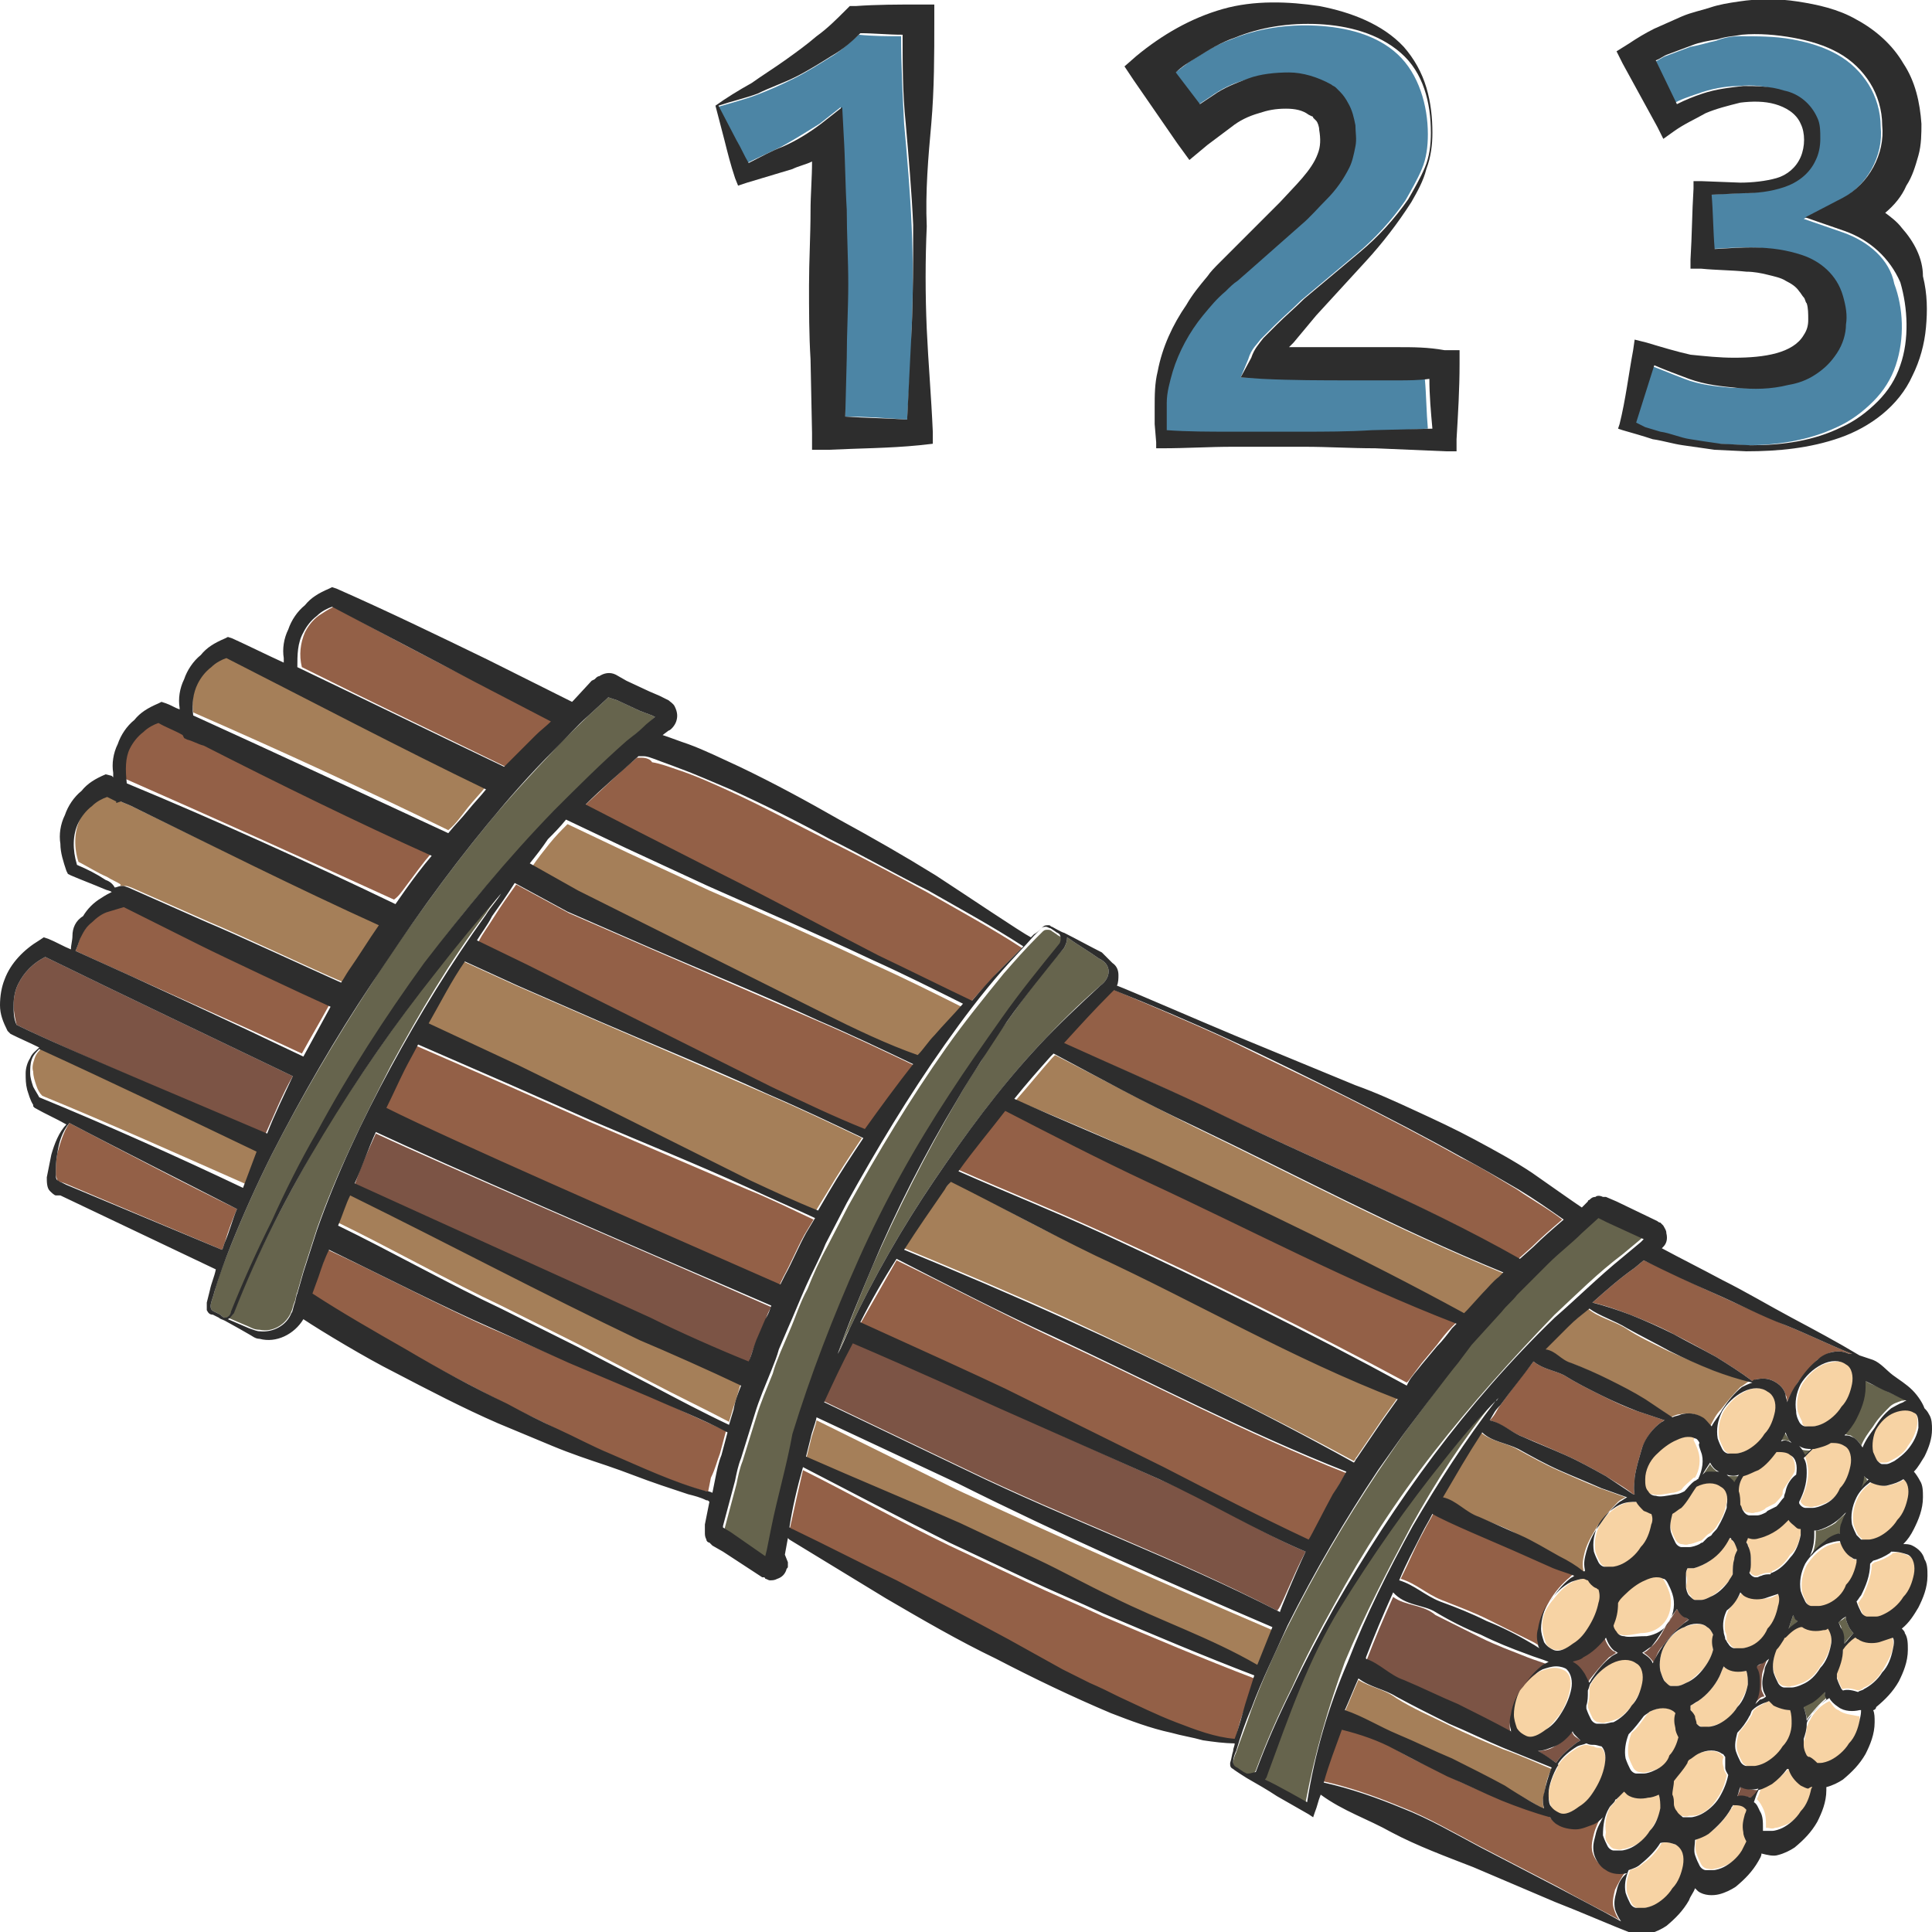 <?xml version="1.0" encoding="utf-8"?>
<!-- Generator: Adobe Illustrator 24.1.2, SVG Export Plug-In . SVG Version: 6.00 Build 0)  -->
<svg version="1.1" id="Layer_1" xmlns="http://www.w3.org/2000/svg" xmlns:xlink="http://www.w3.org/1999/xlink" x="0px" y="0px"
	 viewBox="0 0 128 128" style="enable-background:new 0 0 128 128;" xml:space="preserve">
<style type="text/css">
	.st0{fill:#4C85A5;}
	.st1{fill:#2D2D2D;}
	.st2{fill:#7C5445;}
	.st3{fill:#F7D3A4;}
	.st4{fill:#A57F59;}
	.st5{fill:#936047;}
	.st6{fill:#66644D;}
</style>
<g>
	<g>
		<path class="st0" d="M59.9,8.2c-0.1-1.9-0.2-3.9-0.2-5.8c-0.9,0-1.8,0-2.8-0.1c-0.6,0.5-1.2,1.1-1.9,1.5c-0.8,0.5-1.6,1-2.4,1.4
			c-0.8,0.4-1.7,0.8-2.5,1.1c-0.8,0.3-1.6,0.5-2.6,0.8l1.2,2.2c0.3,0.5,0.5,1,0.8,1.5c0.8-0.4,1.5-0.7,2.3-1.1
			c0.9-0.5,1.7-1,2.5-1.5l1.4-1.1L55.8,9c0.1,1.6,0.1,3.3,0.2,4.9c0,1.6,0.1,3.3,0.1,4.9c0,1.6,0,3.3-0.1,4.9L56,27.6
			c1.4,0,2.7,0.1,4.1,0.2c0.1-2,0.3-4,0.3-6c0.1-2.3,0.1-4.6,0-6.8C60.3,12.7,60.1,10.4,59.9,8.2z"/>
		<path class="st0" d="M122.1,15.4l-2.6-0.9l2.5-1.3c1.7-0.9,2.8-2.9,2.6-4.8c0-1-0.3-2-0.8-2.8c-0.5-0.8-1.2-1.5-2.1-2
			c-0.9-0.5-1.9-0.8-3-1c-1.1-0.2-2.3-0.2-3.4-0.2c-0.6,0-1.1,0.1-1.6,0.3c-0.5,0.1-1.1,0.3-1.7,0.4l-1.6,0.6
			c-0.3,0.1-0.5,0.3-0.8,0.4l1.2,2.8c0.5-0.3,1.1-0.5,1.7-0.7c0.8-0.3,1.8-0.5,2.7-0.5c0.9-0.1,1.8,0,2.7,0.3
			c0.9,0.3,1.8,0.9,2.2,1.8c0.2,0.5,0.3,1,0.2,1.4c0,0.5-0.1,0.9-0.3,1.4c-0.4,0.9-1.2,1.5-2.1,1.8c-0.9,0.3-1.8,0.4-2.7,0.4
			l-2.1,0.1c0,1.2,0.1,2.4,0.2,3.6c1.8-0.1,3.7-0.3,5.8,0.4c1.2,0.4,2.3,1.4,2.7,2.7c0.2,0.7,0.2,1.3,0.2,1.9
			c-0.1,0.6-0.3,1.3-0.6,1.9c-0.4,0.6-0.8,1.1-1.4,1.4c-0.6,0.4-1.2,0.6-1.8,0.7c-1.2,0.3-2.3,0.2-3.4,0.2c-1.1-0.1-2.2-0.2-3.2-0.6
			c-0.8-0.3-1.5-0.6-2.3-0.9c-0.4,1.3-0.8,2.5-1.2,3.8l0.6,0.3c0.3,0.1,0.6,0.3,1,0.3c0.7,0.2,1.3,0.4,2,0.5c0.7,0.1,1.3,0.3,2,0.3
			l2,0.1c2,0,4.1-0.3,6-1.2c0.9-0.4,1.7-1,2.4-1.7c0.7-0.7,1.2-1.5,1.5-2.4c0.6-1.8,0.5-3.8-0.1-5.4C125.2,17.2,123.8,16,122.1,15.4
			z"/>
		<path class="st0" d="M92.6,25.1c-1,0-2,0-3,0c-2,0-4,0-6-0.1L82.2,25l0.5-1.2c0.2-0.7,0.6-1,0.8-1.3c0.3-0.3,0.6-0.6,0.9-0.9
			c0.6-0.6,1.2-1.1,1.8-1.7l3.7-3.1c1.2-1,2.3-2.2,3.2-3.5c0.4-0.7,0.8-1.4,1.1-2.1c0.3-0.7,0.4-1.5,0.4-2.3c0-1.9-0.6-4-2-5.3
			c-1.4-1.3-3.4-1.8-5.4-1.9c-2-0.1-3.9,0.2-5.6,0.9c-0.9,0.3-1.7,0.8-2.5,1.3c-0.5,0.3-0.9,0.7-1.4,1l1.6,2.1l0.9-0.6
			c0.7-0.5,1.5-0.9,2.3-1.1c0.9-0.3,1.8-0.5,2.7-0.4c0.9,0,1.9,0.2,2.8,0.8c0.1,0.1,0.2,0.1,0.3,0.2c0.1,0.1,0.2,0.2,0.3,0.3
			c0.2,0.2,0.4,0.5,0.5,0.7c0.3,0.5,0.4,1,0.5,1.5c0.1,0.5,0.1,0.9,0,1.4c-0.1,0.5-0.2,1-0.4,1.4c-0.4,0.8-0.9,1.6-1.5,2.1
			c-0.6,0.6-1.1,1.2-1.7,1.7l-3.4,3l-0.8,0.7c-0.3,0.2-0.5,0.5-0.8,0.7c-0.5,0.5-1,1-1.5,1.6c-0.9,1.1-1.6,2.4-2,3.7
			c-0.2,0.7-0.3,1.4-0.4,2.1l0,1.1l0,0.7c1.4,0,2.8,0.1,4.2,0.1c1.6,0,3.1,0,4.7,0c1.6,0,3.1-0.1,4.7-0.1l3.9-0.2
			c-0.1-1.1-0.1-2.2-0.2-3.3C94,25,93.3,25.1,92.6,25.1z"/>
		<path class="st1" d="M61.7,8.2c0.2-2.3,0.2-4.6,0.2-6.8l0-1.1l-1,0c-1.4,0-2.8,0-4.2,0.1l-0.4,0L56,0.7c-0.6,0.6-1.2,1.2-1.9,1.7
			C53.4,3,52.7,3.5,52,4c-0.7,0.5-1.5,1-2.2,1.5c-0.9,0.5-1.7,1-2.4,1.5L48,9.3c0.2,0.8,0.4,1.6,0.7,2.5l0.2,0.5l0.6-0.2
			c1-0.3,2-0.6,3-0.9c0.4-0.2,0.9-0.3,1.3-0.5c0,1.1-0.1,2.2-0.1,3.3c0,1.6-0.1,3.3-0.1,4.9c0,1.6,0,3.3,0.1,4.9l0.1,4.9l0,1.1
			l1.1,0c2-0.1,4-0.1,6-0.3l0.9-0.1l0-0.8c-0.1-2.3-0.3-4.6-0.4-6.8c-0.1-2.3-0.1-4.6,0-6.8C61.3,12.7,61.5,10.4,61.7,8.2z
			 M60.4,21.8c-0.1,2-0.2,4-0.3,6c-1.4-0.1-2.7-0.1-4.1-0.2l0.1-3.9c0-1.6,0.1-3.3,0.1-4.9c0-1.6-0.1-3.3-0.1-4.9
			c-0.1-1.6-0.1-3.3-0.2-4.9l-0.1-1.9l-1.4,1.1c-0.8,0.6-1.6,1.1-2.5,1.5c-0.8,0.3-1.5,0.7-2.3,1.1c-0.3-0.5-0.5-1-0.8-1.5L47.6,7
			c0.9-0.3,1.8-0.5,2.6-0.8c0.8-0.4,1.7-0.7,2.5-1.1c0.8-0.4,1.6-0.9,2.4-1.4c0.7-0.4,1.3-0.9,1.9-1.5c0.9,0,1.8,0.1,2.8,0.1
			c0,1.9,0,3.9,0.2,5.8c0.2,2.3,0.4,4.6,0.5,6.8C60.5,17.3,60.5,19.5,60.4,21.8z"/>
		<path class="st1" d="M92.6,23c-1,0-2,0-3,0c-1.4,0-2.8,0-4.2,0c0.1-0.1,0.2-0.2,0.3-0.3c0.5-0.6,1-1.2,1.5-1.8l3.3-3.6
			c1.1-1.2,2.1-2.5,3-3.9c0.4-0.7,0.8-1.4,1-2.2c0.3-0.8,0.4-1.6,0.4-2.4c0-1-0.1-2-0.4-3c-0.3-1-0.8-1.9-1.5-2.7
			c-1.4-1.5-3.5-2.3-5.6-2.7c-2-0.3-4.3-0.4-6.4,0.2c-2.1,0.6-4,1.7-5.7,3.1l-0.8,0.7l0.6,0.9l2.9,4.2l0.8,1.1l1.2-1L80.8,9l0.8-0.6
			c0.5-0.4,1.1-0.7,1.8-0.9c0.6-0.2,1.1-0.3,1.8-0.3c0.6,0,1.1,0.1,1.5,0.4l0.2,0.1c0,0,0.1,0,0.1,0.1c0.1,0.1,0.1,0.1,0.2,0.2
			c0.1,0.1,0.2,0.4,0.2,0.6c0.1,0.6,0.1,1.1-0.1,1.6c-0.4,1.1-1.5,2.1-2.5,3.2l-3.2,3.2l-0.8,0.8c-0.3,0.3-0.6,0.6-0.8,0.9
			c-0.5,0.6-1,1.2-1.4,1.9c-0.9,1.3-1.6,2.8-1.9,4.4c-0.2,0.8-0.2,1.6-0.2,2.4l0,1.1l0.1,1.2l0,0.4l0.4,0c1.6,0,3.1-0.1,4.7-0.1
			c1.6,0,3.1,0,4.7,0c1.6,0,3.1,0.1,4.7,0.1l4.7,0.2l0.7,0l0-0.8c0.1-1.7,0.2-3.3,0.2-5l0-0.9l-1,0C94.6,23,93.6,23,92.6,23z
			 M90.9,28.5c-1.6,0.1-3.1,0.1-4.7,0.1c-1.6,0-3.1,0-4.7,0c-1.4,0-2.8,0-4.2-0.1l0-0.7l0-1.1c0-0.7,0.2-1.4,0.4-2.1
			c0.4-1.3,1.1-2.6,2-3.7c0.5-0.6,0.9-1.1,1.5-1.6c0.3-0.3,0.5-0.5,0.8-0.7l0.8-0.7l3.4-3c0.6-0.5,1.1-1.1,1.7-1.7
			c0.6-0.6,1.1-1.3,1.5-2.1c0.2-0.4,0.3-0.9,0.4-1.4c0.1-0.5,0-0.9,0-1.4c-0.1-0.5-0.2-1-0.5-1.5c-0.1-0.2-0.3-0.5-0.5-0.7
			c-0.1-0.1-0.2-0.2-0.3-0.3c-0.1-0.1-0.2-0.1-0.3-0.2c-0.9-0.5-1.9-0.8-2.8-0.8c-0.9,0-1.9,0.1-2.7,0.4c-0.8,0.3-1.6,0.6-2.3,1.1
			l-0.9,0.6l-1.6-2.1c0.4-0.4,0.9-0.7,1.4-1c0.8-0.5,1.6-1,2.5-1.3c1.7-0.7,3.6-1,5.6-0.9c1.9,0.1,3.9,0.6,5.4,1.9
			c1.5,1.3,2,3.3,2,5.3c0,0.8-0.1,1.6-0.4,2.3c-0.3,0.7-0.7,1.4-1.1,2.1c-0.9,1.3-2,2.5-3.2,3.5l-3.7,3.1c-0.6,0.6-1.2,1.1-1.8,1.7
			c-0.3,0.3-0.6,0.6-0.9,0.9c-0.3,0.4-0.6,0.7-0.8,1.3L82.2,25l1.4,0.1c2,0.1,4,0.1,6,0.1c1,0,2,0,3,0c0.7,0,1.4,0,2.1-0.1
			c0,1.1,0.1,2.2,0.2,3.3L90.9,28.5z"/>
		<path class="st1" d="M126,15.1c-0.3-0.4-0.7-0.7-1.1-1c0.6-0.5,1.1-1.1,1.4-1.8c0.4-0.6,0.6-1.3,0.8-2c0.2-0.7,0.2-1.5,0.2-2.1
			c-0.1-1.4-0.4-2.8-1.2-4C125.4,3,124.3,2,123,1.3c-1.2-0.7-2.6-1-3.9-1.2c-1.3-0.2-2.6-0.2-3.9,0c-0.7,0.1-1.3,0.2-1.9,0.4
			c-0.6,0.2-1.2,0.3-1.9,0.6l-1.8,0.8c-0.6,0.3-1.1,0.6-1.7,1l-0.8,0.5l0.4,0.8l2.3,4.2l0.4,0.8l0.7-0.5c0.7-0.5,1.4-0.8,2.1-1.2
			c0.7-0.3,1.5-0.5,2.3-0.7c0.8-0.1,1.6-0.1,2.3,0.1c0.7,0.2,1.4,0.6,1.7,1.3c0.3,0.6,0.3,1.5,0,2.2c-0.3,0.7-0.9,1.2-1.6,1.4
			c-0.7,0.2-1.6,0.3-2.4,0.3l-2.6-0.1l-0.5,0l0,0.5c-0.1,1.6-0.1,3.1-0.2,4.7l0,0.6l0.7,0c1,0.1,2.1,0.1,3,0.2c0.5,0,1,0.1,1.4,0.2
			c0.4,0.1,0.9,0.2,1.2,0.4c0.4,0.2,0.7,0.4,0.9,0.7c0.1,0.1,0.2,0.3,0.3,0.4c0.1,0.1,0.1,0.3,0.2,0.4c0.1,0.3,0.1,0.7,0.1,1.1
			c0,0.4-0.1,0.7-0.3,1c-0.7,1.2-2.6,1.5-4.6,1.5c-1,0-1.9-0.1-2.9-0.2c-0.9-0.2-1.9-0.5-2.9-0.8l-0.8-0.2l-0.1,0.7
			c-0.3,1.6-0.5,3.3-0.9,4.9l-0.1,0.3l0.3,0.1c0.7,0.2,1.4,0.4,2,0.6c0.7,0.1,1.3,0.3,2,0.4c0.7,0.1,1.4,0.2,2.1,0.3l2.1,0.1
			c2.1,0,4.2-0.2,6.2-0.9c2-0.7,3.9-2.1,4.8-4.1c0.5-1,0.8-2.1,0.9-3.2c0.1-1.1,0.1-2.2-0.2-3.4C127.4,17.1,126.8,16,126,15.1z
			 M125.9,24.2c-0.3,0.9-0.8,1.7-1.5,2.4c-0.7,0.7-1.5,1.3-2.4,1.7c-1.8,0.9-3.9,1.2-6,1.2l-2-0.1c-0.7-0.1-1.4-0.2-2-0.3
			c-0.7-0.1-1.3-0.4-2-0.5c-0.3-0.1-0.7-0.2-1-0.3l-0.6-0.3c0.4-1.3,0.8-2.5,1.2-3.8c0.7,0.3,1.5,0.6,2.3,0.9
			c1.1,0.4,2.2,0.5,3.2,0.6c1.1,0.1,2.2,0.1,3.4-0.2c0.6-0.1,1.2-0.3,1.8-0.7c0.6-0.4,1-0.8,1.4-1.4c0.4-0.6,0.6-1.3,0.6-1.9
			c0.1-0.6,0-1.2-0.2-1.9c-0.4-1.4-1.5-2.3-2.7-2.7c-2.1-0.7-4-0.5-5.8-0.4c-0.1-1.2-0.1-2.4-0.2-3.6l2.1-0.1c0.9,0,1.8-0.1,2.7-0.4
			c0.9-0.3,1.7-0.9,2.1-1.8c0.2-0.4,0.3-0.9,0.3-1.4c0-0.5,0-1-0.2-1.4c-0.4-0.9-1.2-1.6-2.2-1.8c-0.9-0.3-1.9-0.3-2.7-0.3
			c-0.9,0.1-1.8,0.2-2.7,0.5c-0.6,0.2-1.1,0.4-1.7,0.7L109.7,4c0.3-0.1,0.5-0.3,0.8-0.4l1.6-0.6c0.5-0.2,1.1-0.3,1.7-0.4
			c0.6-0.2,1.1-0.2,1.6-0.3c1.1-0.1,2.3,0,3.4,0.2c1.1,0.2,2.1,0.5,3,1c0.9,0.5,1.6,1.2,2.1,2c0.5,0.8,0.8,1.8,0.8,2.8
			c0.2,1.9-0.9,3.9-2.6,4.8l-2.5,1.3l2.6,0.9c1.7,0.6,3,1.8,3.7,3.4C126.4,20.4,126.5,22.5,125.9,24.2z"/>
	</g>
	<g>
		<path class="st2" d="M92.3,105.8c-0.8,1.8-1.1,2.5-1.8,4.3c0,0,0,0.1,0,0.1c0.9,0.3,1.6,1.1,2.5,1.4c1.2,0.5,2.4,1,3.6,1.6
			c1.2,0.6,2.4,1.1,3.5,1.8c0,0,0.1,0,0.1,0.1c0-0.1-0.1-0.2-0.1-0.2c-0.1-0.4-0.1-0.7,0-1c0.1-0.7,0.4-1.3,0.7-1.8
			c0.3-0.5,0.8-1.1,1.3-1.5c0.2-0.1,0.3-0.2,0.5-0.3c-0.5-0.2-0.9-0.3-1.4-0.5c-1-0.4-2.1-0.8-3.1-1.3c-1-0.5-2-1-3-1.5
			C94.3,106.3,93.1,106.4,92.3,105.8z"/>
		<path class="st2" d="M103,115.7c-0.3,0.2-0.7,0.3-1.1,0.3c0.4,0.3,0.8,0.5,1.2,0.8c0.3-0.5,0.8-0.9,1.3-1.3
			c0.1-0.1,0.2-0.1,0.3-0.2c-0.1-0.1-0.3-0.2-0.4-0.3c-0.1-0.1-0.1-0.2-0.2-0.3C103.9,115.1,103.5,115.4,103,115.7z"/>
		<path class="st3" d="M100.2,113.7c0,0.3,0.1,0.6,0.2,0.9c0.1,0.3,0.3,0.4,0.6,0.5c0.4,0.1,0.9-0.1,1.3-0.4
			c0.4-0.3,0.8-0.8,1.1-1.2c0.3-0.5,0.5-1,0.6-1.5c0.1-0.5,0.1-1-0.3-1.3c-0.2-0.1-0.4-0.2-0.7-0.2c-0.3,0-0.6,0.1-0.9,0.2
			c-0.6,0.3-1,0.8-1.4,1.3C100.4,112.5,100.2,113.1,100.2,113.7z"/>
		<path class="st4" d="M90,111.3c-0.4,0.9-0.5,1.2-0.9,2.1c1.2,0.3,2.3,1.1,3.5,1.6c1.2,0.5,2.4,1,3.6,1.6c1.2,0.6,2.4,1.1,3.5,1.8
			c0.9,0.5,2.7,1.5,2.6,1.5c-0.1-0.4-0.1-0.7,0-1c0.1-0.6,0.2-1.2,0.5-1.7c-0.5-0.2-2.3-1-3.2-1.3c-1.2-0.5-2.4-1-3.6-1.6
			c-1.2-0.6-2.4-1.1-3.5-1.8C91.7,111.9,90.8,111.8,90,111.3z"/>
		<path class="st3" d="M103.3,120.2c0.4,0.1,0.9-0.1,1.3-0.4c0.4-0.3,0.8-0.8,1.1-1.2c0.3-0.5,0.5-1,0.6-1.5c0.1-0.5,0.1-1-0.2-1.3
			c-0.2,0-0.4,0-0.5-0.1c0,0,0,0,0,0c-0.2,0-0.4-0.1-0.5-0.1c-0.2,0-0.4,0.1-0.6,0.2c-0.5,0.3-1,0.7-1.3,1.2c0,0,0,0.1,0,0.1
			c-0.3,0.5-0.6,1.3-0.6,1.8c0,0.3,0.1,0.6,0.2,0.9C102.9,119.9,103.1,120.1,103.3,120.2z"/>
		<path class="st3" d="M102.2,107.9c0,0.3,0.1,0.6,0.2,0.9c0.1,0.3,0.3,0.4,0.6,0.5c0.4,0.1,0.9-0.1,1.3-0.4
			c0.4-0.3,0.8-0.8,1.1-1.2c0.3-0.5,0.5-1,0.6-1.5c0.1-0.3,0.1-0.6,0-0.9c-0.1,0-0.1-0.1-0.2-0.1c-0.2-0.1-0.4-0.3-0.5-0.5
			c-0.1,0-0.2-0.1-0.3-0.1c-0.3,0-0.6,0.1-0.8,0.2c-0.6,0.3-1,0.8-1.4,1.3C102.4,106.6,102.1,107.2,102.2,107.9z"/>
		<path class="st2" d="M105.3,111.3c0.4-0.5,0.8-1,1.3-1.5c0.2-0.1,0.3-0.2,0.5-0.3c-0.1,0-0.1-0.1-0.2-0.1
			c-0.3-0.2-0.5-0.6-0.6-0.9c-0.4,0.5-0.9,1-1.5,1.3c-0.2,0.1-0.4,0.2-0.7,0.3c0.3,0.2,0.6,0.5,0.8,0.8c0.1,0.2,0.2,0.4,0.2,0.6
			C105.2,111.4,105.3,111.4,105.3,111.3z"/>
		<path class="st3" d="M106.6,122.2c0.1,0.2,0.3,0.3,0.4,0.3c0.1,0,0.3,0.1,0.5,0c0.2,0,0.4-0.1,0.7-0.2c0.5-0.2,0.9-0.6,1.2-1.1
			c0.3-0.5,0.6-1,0.7-1.5c0-0.3,0-0.6-0.1-0.9c-0.2,0.1-0.4,0.2-0.7,0.2c-0.4,0.1-1,0-1.4-0.2c-0.1,0-0.1-0.1-0.2-0.2
			c-0.2,0.1-0.4,0.3-0.5,0.5c0,0,0,0.1-0.1,0.1c-0.1,0.2-0.3,0.4-0.4,0.5c-0.3,0.5-0.4,1.2-0.3,1.7
			C106.3,121.8,106.4,122,106.6,122.2z"/>
		<path class="st4" d="M98.1,94.9c-1.1,1.7-1.6,2.6-2.6,4.3c0.9,0.2,1.5,1,2.4,1.3c0.9,0.4,1.9,0.7,2.7,1.2c0.9,0.4,1.8,0.9,2.6,1.4
			c0.5,0.3,1.1,0.6,1.6,1c0,0,0.1,0,0.1,0c0,0,0-0.1,0-0.1c-0.1-0.4,0-0.8,0.1-1.2c0.2-0.7,0.6-1.3,0.9-1.8c0.4-0.5,0.8-1,1.3-1.5
			c0.1-0.1,0.3-0.2,0.5-0.3c-0.6-0.2-1.1-0.4-1.7-0.6c-1-0.4-1.9-0.8-2.8-1.2c-0.9-0.4-1.8-0.9-2.7-1.4
			C99.8,95.6,98.8,95.5,98.1,94.9z"/>
		<path class="st3" d="M108.5,99.5c-0.3,0-0.7,0-1.1,0.2c-0.6,0.3-1,0.7-1.4,1.3c-0.3,0.6-0.4,1.2-0.3,1.8c0.1,0.3,0.2,0.5,0.3,0.7
			c0.1,0.2,0.3,0.3,0.4,0.3c0.1,0,0.3,0.1,0.5,0c0.2,0,0.4-0.1,0.7-0.2c0.5-0.2,0.9-0.6,1.2-1.1c0.3-0.5,0.6-1,0.7-1.5
			c0-0.3,0-0.5,0-0.7c-0.1,0-0.3-0.1-0.4-0.2C108.8,100,108.6,99.8,108.5,99.5z"/>
		<path class="st5" d="M94.3,101.5c-0.6,1.1-0.9,1.9-1.5,3.1c1,0.3,1.7,1,2.7,1.4c1,0.4,2.1,0.8,3.1,1.3c1,0.5,2,1,3,1.5
			c0.2,0.1,0.3,0.2,0.5,0.3c0-0.1-0.1-0.2-0.1-0.3c-0.1-0.4-0.1-0.7,0-1c0.1-0.7,0.4-1.3,0.7-1.8c0.3-0.5,0.8-1.1,1.3-1.5
			c0.1-0.1,0.2-0.2,0.3-0.2c-0.5-0.1-0.9-0.3-1.4-0.5c-0.9-0.4-1.9-0.7-2.7-1.2c-0.9-0.4-4.5-1.9-5.2-2.4
			C94.7,100.8,94.6,100.9,94.3,101.5z"/>
		<path class="st3" d="M122.7,97c0.1-0.5,0-1.1-0.4-1.3c-0.2-0.2-0.5-0.2-0.9-0.2c-0.3,0.2-0.7,0.4-1.1,0.4c0,0-0.1,0-0.1,0
			c-0.2,0.2-0.4,0.4-0.6,0.6c0.1,0.3,0.2,0.7,0.2,1c0,0.7-0.2,1.3-0.5,1.9c0,0,0,0,0,0.1c0.1,0.2,0.3,0.3,0.4,0.3
			c0.1,0,0.3,0.1,0.5,0c0.2,0,0.4-0.1,0.7-0.2c0.5-0.2,0.9-0.6,1.2-1.1C122.4,98.1,122.6,97.6,122.7,97z"/>
		<path class="st5" d="M108.3,84c-1,0.7-1.9,1.5-2.8,2.3c0.9,0.2,1.7,0.5,2.5,0.8c1,0.4,2,0.8,2.9,1.3c1,0.5,1.9,1,2.8,1.5
			c0.8,0.5,1.6,1,2.4,1.6c0.1,0,0.1,0,0.2-0.1c0.4-0.1,0.8-0.1,1.2,0.1c0.4,0.2,0.7,0.5,0.8,0.9c0.1,0.2,0.1,0.3,0.1,0.5
			c0.2-0.5,0.5-0.9,0.7-1.3c0.4-0.5,0.8-1,1.3-1.5c0.3-0.2,0.6-0.4,0.9-0.5c0.4-0.1,0.8-0.1,1.2,0.1c0,0,0,0,0.1,0c0,0,0,0,0.1,0
			c-1.5-0.6-2.9-1.3-4.4-1.9c-1.6-0.7-3.2-1.4-4.7-2.1c-1.6-0.7-3.1-1.5-4.7-2.2L108.3,84z"/>
		<path class="st6" d="M121.6,100.9c-0.3,0.2-0.7,0.4-1.1,0.5c-0.1,0-0.1,0-0.2,0c0,0.1,0,0.2,0,0.3c0,0.5-0.1,1-0.3,1.4
			c0.3-0.4,0.6-0.7,1-1c0.3-0.2,0.6-0.4,0.9-0.5c0,0,0.1,0,0.1,0c0-0.2,0-0.4,0.1-0.7c0.1-0.3,0.2-0.5,0.3-0.7
			C122.1,100.4,121.9,100.6,121.6,100.9z"/>
		<path class="st3" d="M119.7,94.5c0.1,0,0.3,0.1,0.5,0c0.2,0,0.4-0.1,0.7-0.2c0.5-0.2,0.9-0.6,1.2-1.1c0.3-0.5,0.6-1,0.7-1.5
			c0.1-0.5,0-1.1-0.4-1.3c-0.4-0.3-1-0.2-1.6,0c-0.6,0.3-1,0.7-1.4,1.3c-0.3,0.6-0.4,1.2-0.3,1.8c0.1,0.3,0.2,0.5,0.3,0.7
			C119.4,94.4,119.5,94.5,119.7,94.5z"/>
		<path class="st6" d="M123.5,97.8c-0.1,0.3-0.2,0.6-0.3,0.9c0.2-0.2,0.3-0.4,0.5-0.6C123.7,98,123.6,97.9,123.5,97.8z"/>
		<path class="st3" d="M110.7,111.7c0.1,0,0.2,0,0.4,0c0.2,0,0.4-0.1,0.6-0.2c0.4-0.2,0.8-0.6,1.2-1c0.3-0.4,0.5-0.8,0.6-1.2
			c-0.1-0.4,0-0.7,0-1c-0.1-0.2-0.2-0.4-0.4-0.5c-0.3-0.3-1-0.2-1.5,0c-0.5,0.2-1,0.7-1.3,1.2c-0.3,0.5-0.4,1.2-0.3,1.7
			c0.1,0.3,0.2,0.5,0.3,0.7C110.4,111.6,110.6,111.7,110.7,111.7z"/>
		<path class="st2" d="M110.2,109c0.4-0.5,0.8-1,1.3-1.4c0.1-0.1,0.2-0.2,0.4-0.3c-0.1,0-0.1-0.1-0.2-0.1c-0.3-0.2-0.5-0.4-0.6-0.6
			c-0.2,0.3-0.3,0.5-0.5,0.8c-0.4,0.5-0.6,1.2-1.2,1.7c-0.2,0.2-0.3,0.3-0.5,0.4c0.3,0.2,0.5,0.4,0.7,0.7
			C109.7,109.7,109.9,109.3,110.2,109z"/>
		<path class="st3" d="M117.9,106.4c0-0.3,0-0.6,0-0.8c-0.3,0.1-0.5,0.3-0.9,0.3c-0.4,0.1-1,0-1.4-0.2c-0.1-0.1-0.2-0.1-0.2-0.2
			c-0.3,0.4-0.6,0.8-0.9,1.2c-0.2,0.5-0.3,1-0.2,1.4c0.1,0.2,0.1,0.3,0.1,0.5c0,0.1,0.1,0.2,0.2,0.3c0.1,0.2,0.3,0.3,0.4,0.3
			c0.1,0,0.3,0.1,0.5,0c0.2,0,0.4-0.1,0.7-0.2c0.5-0.2,0.9-0.6,1.2-1.1C117.6,107.5,117.9,106.9,117.9,106.4z"/>
		<path class="st3" d="M110.4,107.3c0.3-0.5,0.4-1.2,0.2-1.8c-0.1-0.3-0.2-0.5-0.3-0.7c-0.1-0.2-0.2-0.3-0.3-0.3
			c-0.1,0-0.2-0.1-0.5-0.1c-0.2,0-0.4,0.1-0.7,0.2c-0.5,0.2-0.9,0.6-1.4,1c-0.1,0.1-0.3,0.3-0.4,0.5c0,0,0,0,0,0
			c0,0.5-0.1,1-0.3,1.5c0,0.2,0.1,0.3,0.2,0.4c0.2,0.2,0.3,0.3,0.5,0.3c0.3,0.1,0.7,0,1.3-0.1C109.5,108.2,110.1,107.8,110.4,107.3z
			"/>
		<path class="st3" d="M108.2,112.9c0.3-0.5,0.6-1,0.7-1.5c0.1-0.5,0-1.1-0.4-1.3c-0.4-0.3-1-0.2-1.6,0c-0.6,0.3-1,0.7-1.4,1.3
			c-0.1,0.2-0.2,0.3-0.2,0.5c0,0,0,0.1,0,0.1c0,0.3,0,0.6-0.1,0.9c0,0.1,0,0.2,0,0.2c0.1,0.3,0.2,0.5,0.3,0.7
			c0.1,0.2,0.3,0.3,0.4,0.3c0.1,0,0.3,0.1,0.5,0c0.2,0,0.4-0.1,0.7-0.2C107.4,113.8,107.8,113.4,108.2,112.9z"/>
		<path class="st6" d="M119.6,96.5c0.1-0.1,0.2-0.3,0.4-0.4c-0.3,0-0.5,0-0.8-0.1C119.4,96,119.5,96.2,119.6,96.5z"/>
		<path class="st3" d="M121.3,108.9c0.1-0.4,0-0.8-0.2-1.1c-0.1,0-0.2,0.1-0.3,0.1c-0.4,0.1-1,0-1.4-0.2c0,0,0,0-0.1,0c0,0,0,0,0,0
			c-0.4,0.2-0.7,0.4-1,0.7c0,0,0,0.1-0.1,0.1c-0.1,0.2-0.3,0.5-0.5,0.7c-0.2,0.5-0.3,1.1-0.2,1.5c0.1,0.3,0.2,0.5,0.3,0.7
			c0.1,0.2,0.3,0.3,0.4,0.3c0.1,0,0.3,0.1,0.5,0c0.2,0,0.4-0.1,0.7-0.2c0.5-0.2,0.9-0.6,1.2-1.1C120.9,110,121.2,109.5,121.3,108.9z
			"/>
		<path class="st5" d="M101.6,90.2c-0.8,1-1.4,1.8-2.2,2.9c-0.3,0.4-0.3,0.6-0.7,1c0.8,0.2,1.4,0.8,2.2,1.1c1,0.4,1.9,0.8,2.8,1.2
			c0.9,0.4,1.8,0.9,2.7,1.4c0.6,0.4,1.2,0.7,1.8,1.2c0,0,0.1,0,0.1,0c-0.1-0.4,0-0.7,0-1.1c0.1-0.7,0.3-1.3,0.5-2
			c0.3-0.7,0.7-1.3,1.3-1.7c0.1,0,0.1-0.1,0.2-0.1c-0.6-0.2-1.2-0.4-1.8-0.6c-0.9-0.3-1.7-0.7-2.5-1.1c-0.8-0.4-1.6-0.8-2.4-1.3
			C103,90.8,102.2,90.7,101.6,90.2z"/>
		<path class="st6" d="M119.7,113.9c0.4-0.5,0.8-1,1.3-1.4c0-0.1-0.1-0.2-0.1-0.3c0-0.1,0-0.1,0-0.2c-0.2,0.3-0.5,0.5-0.8,0.7
			c-0.2,0.1-0.4,0.2-0.6,0.3c0,0,0,0,0,0.1C119.6,113.4,119.7,113.7,119.7,113.9C119.7,114,119.7,114,119.7,113.9z"/>
		<path class="st3" d="M112.7,114.4c0.1,0,0.3,0.1,0.5,0c0.2,0,0.4-0.1,0.7-0.2c0.5-0.2,0.9-0.6,1.2-1.1c0.3-0.5,0.6-1,0.7-1.5
			c0-0.3,0-0.6-0.1-0.9c-0.4,0.1-0.9,0-1.4-0.2c0,0-0.1-0.1-0.1-0.1c-0.1,0.2-0.2,0.5-0.3,0.7c-0.3,0.6-0.8,1.2-1.4,1.6
			c-0.1,0.1-0.3,0.2-0.5,0.3c0,0.1,0,0.2,0,0.3c0.1,0.1,0.2,0.3,0.2,0.4c0.1,0.2,0.1,0.3,0.1,0.5
			C112.5,114.3,112.6,114.3,112.7,114.4z"/>
		<path class="st2" d="M116.8,110.7c0.1-0.3,0.2-0.6,0.3-0.8c-0.1,0.1-0.3,0.2-0.4,0.3c-0.1,0.1-0.3,0.2-0.4,0.2c0,0,0,0,0,0.1
			c0.2,0.4,0.2,0.8,0.2,1.1c0,0.5-0.1,0.9-0.3,1.3c0.1-0.1,0.2-0.2,0.3-0.3c0.1-0.1,0.2-0.2,0.4-0.2c-0.1-0.2-0.2-0.4-0.2-0.5
			C116.7,111.4,116.7,111,116.8,110.7z"/>
		<path class="st3" d="M119.3,101.6c0-0.1,0-0.2,0-0.4c-0.1,0-0.2-0.1-0.3-0.1c-0.2-0.1-0.4-0.3-0.5-0.5c-0.2,0.3-0.5,0.5-0.8,0.7
			c-0.3,0.2-0.7,0.4-1.1,0.5c-0.2,0-0.5,0-0.8,0c0,0.1-0.1,0.2-0.1,0.3c0,0.1,0.1,0.2,0.1,0.2c0.1,0.4,0.2,0.7,0.2,1.1
			c0,0.3-0.1,0.5-0.1,0.7c0.1,0.2,0.3,0.3,0.4,0.3c0,0,0.1,0,0.1,0c0.1,0,0.2-0.1,0.3-0.1c0.2-0.1,0.4-0.1,0.6-0.1
			c0,0,0.1,0,0.1-0.1c0.5-0.2,0.9-0.6,1.2-1.1C119,102.7,119.2,102.2,119.3,101.6z"/>
		<path class="st6" d="M122.8,108.2c-0.3-0.3-0.4-0.6-0.5-0.9c0-0.1,0-0.1,0-0.2c-0.1,0.1-0.2,0.2-0.4,0.3c0,0-0.1,0.1-0.1,0.1
			c0.1,0.1,0.2,0.3,0.2,0.4c0.1,0.3,0.2,0.7,0.2,1C122.4,108.6,122.6,108.4,122.8,108.2z"/>
		<path class="st3" d="M125.4,93.5c-0.5,0.2-0.9,0.6-1.2,1.1c-0.3,0.5-0.3,1.1-0.2,1.5c0.1,0.2,0.2,0.5,0.3,0.6
			c0.1,0.1,0.2,0.2,0.3,0.2c0.1,0,0.2,0,0.3,0c0.2,0,0.3-0.1,0.5-0.2c0.4-0.2,0.8-0.5,1-0.9c0.3-0.4,0.5-0.8,0.6-1.3
			c0.1-0.5,0-0.9-0.3-1.1C126.5,93.3,125.9,93.3,125.4,93.5z"/>
		<path class="st6" d="M122.1,95c0.2,0,0.3,0.1,0.5,0.1c0.3,0.2,0.6,0.4,0.7,0.7c0.2-0.5,0.5-0.9,0.8-1.3c0.3-0.5,0.7-0.9,1.1-1.3
			c0.2-0.2,0.5-0.3,0.8-0.4c0.1,0,0.2,0,0.3-0.1c0,0,0,0-0.1,0c-0.5-0.2-1-0.4-1.5-0.7c-0.4-0.2-0.9-0.3-1.2-0.6c0,0.1,0,0.2,0,0.3
			c0,0.7-0.3,1.4-0.6,2.1C122.7,94.2,122.5,94.6,122.1,95z"/>
		<path class="st3" d="M123.1,103.6c0-0.1,0-0.2,0-0.2c-0.1,0-0.2-0.1-0.3-0.1c-0.4-0.3-0.7-0.7-0.8-1.1c-0.3,0-0.6,0.1-0.9,0.2
			c-0.6,0.3-1,0.7-1.4,1.3c-0.3,0.6-0.4,1.2-0.3,1.8c0.1,0.3,0.2,0.5,0.3,0.7c0.1,0.2,0.3,0.3,0.4,0.3c0.1,0,0.3,0.1,0.5,0
			c0.2,0,0.4-0.1,0.7-0.2c0.5-0.2,0.9-0.6,1.2-1.1C122.7,104.7,123,104.2,123.1,103.6z"/>
		<path class="st6" d="M115.2,97.8c-0.3,0-0.5,0-0.8,0c0.2,0.1,0.4,0.3,0.5,0.5C115,98.1,115.1,97.9,115.2,97.8z"/>
		<path class="st6" d="M118.2,94.8c-0.1,0.2-0.2,0.4-0.3,0.6c0.2,0,0.5,0,0.7,0.1C118.5,95.3,118.3,95.1,118.2,94.8z"/>
		<path class="st3" d="M118.9,97.5c0.1-0.5-0.1-1-0.4-1.3c-0.2-0.2-0.5-0.2-0.9-0.2c-0.3,0.5-0.7,0.9-1.2,1.2
			c-0.3,0.2-0.6,0.3-1,0.4c-0.2,0.3-0.2,0.7-0.3,1c0.1,0.3,0.1,0.6,0.1,0.9c0.1,0.2,0.1,0.3,0.2,0.4c0.1,0.2,0.3,0.3,0.4,0.3
			c0.1,0,0.3,0.1,0.5,0c0.2,0,0.4-0.1,0.6-0.2c0,0,0.1-0.1,0.1-0.1c0.2-0.1,0.4-0.2,0.6-0.3c0.2-0.2,0.4-0.4,0.5-0.6
			c0-0.1,0-0.3,0.1-0.4C118.4,98.3,118.7,97.9,118.9,97.5z"/>
		<path class="st6" d="M119.1,107.4c-0.1-0.1-0.2-0.2-0.3-0.4c-0.1,0.3-0.2,0.6-0.3,0.9C118.7,107.8,118.9,107.6,119.1,107.4z"/>
		<path class="st4" d="M110.5,89.5c-1-0.5-1.9-0.9-2.8-1.5c-0.8-0.5-1.8-0.7-2.5-1.3c-0.5,0.5-0.8,0.7-1.4,1.2
			c-0.5,0.5-1.4,1.4-1.5,1.5c0.7,0.2,1.1,0.7,1.7,0.9c0.9,0.3,1.7,0.7,2.5,1.1c0.8,0.4,1.6,0.8,2.4,1.3c0.6,0.4,1.2,0.7,1.8,1.2
			c0.2-0.1,0.4-0.2,0.6-0.2c0.4-0.1,1-0.1,1.4,0.2c0.3,0.2,0.5,0.4,0.6,0.6c0.2-0.4,0.4-0.8,0.7-1.1c0.4-0.5,0.8-1,1.3-1.5
			c0.2-0.1,0.4-0.3,0.6-0.4c-0.9-0.2-1.8-0.5-2.6-0.8C112.4,90.3,111.4,89.9,110.5,89.5z"/>
		<path class="st3" d="M115.6,92.2c-0.6,0.3-1,0.7-1.4,1.3c-0.3,0.6-0.4,1.2-0.3,1.8c0.1,0.3,0.2,0.5,0.3,0.7
			c0.1,0.2,0.3,0.3,0.4,0.3c0.1,0,0.3,0.1,0.5,0c0.2,0,0.4-0.1,0.7-0.2c0.5-0.2,0.9-0.6,1.2-1.1c0.3-0.5,0.6-1,0.7-1.5
			c0.1-0.5,0-1.1-0.4-1.3C116.8,91.9,116.1,91.9,115.6,92.2z"/>
		<path class="st6" d="M113.2,97.6c0.2-0.1,0.5-0.1,0.8,0c0,0-0.1,0-0.1,0c-0.3-0.2-0.5-0.4-0.6-0.6c-0.2,0.3-0.4,0.6-0.6,0.9
			C112.9,97.7,113,97.6,113.2,97.6z"/>
		<path class="st3" d="M114.4,99.5c0.1-0.5-0.1-1-0.4-1.2c-0.4-0.3-1-0.2-1.6,0c0,0,0,0,0,0c-0.3,0.5-0.5,1-1,1.4
			c-0.2,0.2-0.4,0.3-0.6,0.4c-0.1,0.4-0.2,0.8-0.1,1.2c0.1,0.3,0.2,0.5,0.3,0.7c0.1,0.2,0.3,0.3,0.4,0.3c0.1,0,0.3,0.1,0.5,0
			c0.2,0,0.4-0.1,0.7-0.2c0.1,0,0.2-0.1,0.2-0.1c0.1-0.1,0.2-0.2,0.3-0.3c0.1-0.1,0.2-0.1,0.3-0.2c0.2-0.2,0.3-0.3,0.4-0.5
			c0.3-0.4,0.5-0.9,0.6-1.5C114.4,99.6,114.4,99.6,114.4,99.5z"/>
		<path class="st3" d="M112.1,95.2c-0.1,0-0.2-0.1-0.5-0.1c-0.2,0-0.4,0.1-0.7,0.2c-0.5,0.2-0.9,0.6-1.4,1c-0.4,0.4-0.7,1-0.7,1.6
			c0,0.3,0.1,0.6,0.2,0.8c0.2,0.2,0.3,0.3,0.5,0.3c0.3,0.1,0.7,0,1.3-0.1c0.2,0,0.4-0.1,0.6-0.2c0.2-0.3,0.5-0.5,0.7-0.7
			c0.1-0.1,0.1-0.1,0.2-0.1c0.3-0.5,0.4-1.2,0.2-1.8c-0.1-0.3-0.2-0.5-0.3-0.7C112.3,95.3,112.2,95.2,112.1,95.2z"/>
		<path class="st3" d="M112.3,106c0.1,0,0.2,0,0.4,0c0.2,0,0.4-0.1,0.6-0.2c0.4-0.2,0.8-0.6,1.2-1c0.1-0.2,0.2-0.3,0.3-0.5
			c0-0.3,0-0.7,0.1-1c0.1-0.2,0.1-0.4,0.2-0.6c0-0.3-0.2-0.5-0.4-0.7c0,0-0.1-0.1-0.1-0.1c-0.3,0.5-0.8,1-1.3,1.5
			c-0.3,0.2-0.7,0.4-1.1,0.5c-0.1,0-0.3,0-0.4,0c0,0.1-0.1,0.2-0.1,0.4c0,0,0,0,0,0c0.1,0.3,0.1,0.5,0,0.8c0.1,0.2,0.1,0.5,0.3,0.6
			C112.1,105.9,112.2,106,112.3,106z"/>
		<path class="st2" d="M50.1,88.9l0.6-1.4c0.1-0.3,0.2-0.6,0.4-0.9c-10-4.4-21.7-9.4-26.2-11.5c-0.5,1.1-1,2.2-1.4,3.4
			c6.8,3.1,12.8,5.8,19.6,8.9c1.8,0.9,4.5,2.1,6.5,3C49.7,89.9,49.9,89.4,50.1,88.9z"/>
		<path class="st6" d="M88.4,106.3c1.9-3.5,4.1-6.9,6.6-10.1c2.5-3.2,5.2-6.2,8-9.1c1.5-1.4,2.9-2.8,4.5-4l1.2-1l0.2-0.2l-2.4-1.1
			l-0.6-0.3l-1.1,1c-0.7,0.7-1.5,1.3-2.2,2l-2.1,2.1c-0.4,0.3-0.7,0.7-1,1.1l-1,1.1l-1,1.1c-0.3,0.4-0.6,0.8-0.9,1.2
			C96,91,93,95,93,95l-1.7,2.5c-2.2,3.3-4.2,6.7-6,10.3c-0.9,1.8-1.7,3.6-2.4,5.5c-0.3,0.9-0.7,1.9-1,2.8c-0.1,0.2-0.2,0.5-0.2,0.7
			c0,0.1,0,0.2,0.1,0.3c0.1,0.1,0.2,0.1,0.3,0.2l0.3,0.2l0.2,0.1c0,0,0.1,0,0.1,0c0.2,0,0.4-0.1,0.5-0.3c0.7-1.9,1.5-3.7,2.4-5.5
			C86.5,109.8,87.4,108.1,88.4,106.3z"/>
		<path class="st6" d="M57,83.6c1.7-3.8,3.8-7.4,6-10.9c1.1-1.7,2.3-3.4,3.5-5.1c1.2-1.7,2.5-3.3,3.8-4.9c0.1-0.2,0.2-0.4,0-0.6
			c-0.1-0.1-0.2-0.1-0.3-0.2l-0.3-0.2c-0.1-0.1-0.2-0.1-0.3-0.1c-0.1,0-0.2,0-0.3,0.1c-0.2,0.2-0.4,0.4-0.5,0.5
			c-0.7,0.7-1.4,1.5-2.1,2.3c-1.3,1.6-2.6,3.2-3.8,4.9c-2.4,3.4-4.5,6.9-6.5,10.5l-1.4,2.7c-0.5,0.9-0.9,1.8-1.3,2.8
			c-0.5,0.9-0.8,1.9-1.2,2.8l-0.6,1.4c-0.2,0.5-0.4,1-0.5,1.4c-0.4,1-0.8,1.9-1.1,2.9l-0.9,2.9c-0.2,0.5-0.3,1-0.4,1.5l-0.4,1.5
			l-0.4,1.5l0,0.1l0.5,0.3l2.3,1.6l0.1-0.4l0.3-1.5c0.4-2,1-4,1.5-6C53.8,91.2,55.2,87.3,57,83.6z"/>
		<path class="st5" d="M82.5,113.1c0.2-0.6,0.4-1.3,0.6-1.9c-3.4-1.3-6.7-2.7-10-4.1c-1.7-0.8-3.4-1.5-5.1-2.3
			c-1.7-0.8-3.4-1.6-5.1-2.4c-3.3-1.6-6.5-3.4-9.7-5c-0.3,1.3-0.6,2.6-0.9,4c0.1,0,0.1,0.1,0.2,0.1c2.3,1.2,4.6,2.3,6.9,3.4
			c2.5,1.2,4.9,2.5,7.4,3.9l3.6,2c0.6,0.3,1.2,0.6,1.8,0.9c0.6,0.3,1.2,0.6,1.9,0.9c1.2,0.6,2.5,1.2,3.8,1.7c1.3,0.5,2.6,1,3.9,1.2
			C82,114.6,82.2,113.8,82.5,113.1z"/>
		<path class="st6" d="M93.5,101.1c1.6-2.9,3.4-5.7,5.5-8.3c0.1-0.1,0.1-0.2,0.2-0.2c-1.2,1.3-2.4,2.7-3.6,4.1
			c-2.5,3.1-4.8,6.4-6.9,9.8c-2.1,3.4-3.4,7.3-4.8,11c-0.1,0.3-0.1,0.3-0.2,0.4c0.7,0.3,2.8,1.5,2.8,1.5c0.6-3.2,1.5-6.3,2.6-9.3
			C90.4,107,91.9,104.1,93.5,101.1z"/>
		<path class="st5" d="M107.7,124c-0.4,0.1-1,0-1.4-0.2c-0.4-0.3-0.7-0.7-0.8-1.1c-0.1-0.4,0-0.8,0.1-1.2c0.1-0.4,0.3-0.8,0.5-1.2
			c-0.2,0.2-0.5,0.4-0.7,0.5c-0.3,0.2-0.7,0.3-1.1,0.3c-0.4,0-0.9-0.1-1.2-0.3c-0.2-0.1-0.3-0.3-0.5-0.5c-1.1-0.3-2.2-0.7-3.2-1.1
			c-1.2-0.5-2.4-1-3.6-1.6c-1.2-0.6-2.4-1.1-3.5-1.8c-1.1-0.6-2.3-1-3.5-1.3c-0.5,1.4-0.7,2.1-1.2,3.5c1.8,0.4,3.5,1,5.2,1.7
			c1.8,0.7,3.5,1.7,5.2,2.6l5.2,2.7c1.4,0.8,2.8,1.5,4.1,2.2c-0.2-0.2-0.3-0.5-0.4-0.8c-0.1-0.4,0-0.8,0.1-1.2
			C107.2,124.8,107.4,124.4,107.7,124C107.7,124,107.7,124,107.7,124z"/>
		<path class="st5" d="M47.7,96.3l0.4-1.5c-1.8-0.8-3.5-1.6-5.3-2.4l-5.2-2.2L32.5,88c-3.2-1.4-7.5-3.7-10.8-5.2
			c-0.2,0.6-0.4,1.2-0.7,1.8l-0.4,1.1c2,1.3,4.1,2.5,6.2,3.7c2.2,1.3,4.4,2.4,6.7,3.6c1.1,0.6,2.3,1.1,3.4,1.7
			c1.1,0.6,2.3,1.1,3.4,1.6c2.1,0.9,4.2,1.9,6.4,2.5c0.1,0,0.2,0,0.2,0.1l0.2-1C47.4,97.3,47.5,96.8,47.7,96.3z"/>
		<path class="st6" d="M18.1,80.9c0.9-2,2-3.9,3-5.9c2.1-3.9,4.5-7.6,7.1-11.2c2.6-3.6,5.5-6.9,8.6-10.1c1.5-1.6,3.1-3.1,4.8-4.6
			c0.4-0.4,0.8-0.7,1.3-1.1l0.5-0.5l-0.2-0.1l-0.8-0.3l-1.5-0.7l-0.6-0.2l-0.1,0.1L39,47.4c-0.8,0.8-1.6,1.5-2.3,2.3
			c-1.5,1.6-3,3.2-4.4,4.9c-1.4,1.7-2.7,3.4-4,5.2c-1.3,1.8-2.5,3.5-3.7,5.4c-2.4,3.7-4.6,7.4-6.6,11.3c-1,2-1.9,4-2.7,6
			c-0.4,1-0.8,2-1.1,3.1c-0.1,0.5-0.5,1.1,0,1.3l0.4,0.2c0.1,0.1,0.2,0.2,0.3,0.2c0.2,0,0.5-0.1,0.5-0.4
			C16.2,84.8,17.2,82.8,18.1,80.9z"/>
		<path class="st5" d="M14.9,82.3c0.2-0.7,0.5-1.5,0.8-2.2c-3.5-1.7-7.5-3.8-11.1-5.7c-0.4,0.6-0.6,1.3-0.8,2
			c-0.1,0.5-0.1,0.9-0.1,1.4c0,0.2,0.1,0.3,0.1,0.4c0,0,0.1,0.1,0.2,0.1l0.3,0.1l10.4,4.4C14.8,82.7,14.8,82.5,14.9,82.3z"/>
		<path class="st3" d="M110.1,122.1c-0.3,0.5-0.7,1-1.3,1.4c-0.2,0.2-0.5,0.3-0.8,0.4c-0.2,0.5-0.3,1-0.2,1.5
			c0.1,0.3,0.2,0.5,0.3,0.7c0.1,0.2,0.3,0.3,0.4,0.3c0.1,0,0.3,0.1,0.5,0c0.2,0,0.4-0.1,0.7-0.2c0.5-0.2,0.9-0.6,1.2-1.1
			c0.3-0.5,0.6-1,0.7-1.5c0.1-0.5,0-1.1-0.4-1.3C110.8,122.1,110.5,122,110.1,122.1z"/>
		<path class="st6" d="M25.9,70.6c1.9-3.5,3.9-6.9,6.3-10.1c0.3-0.5,0.7-0.9,1-1.4c-1.5,1.7-2.9,3.4-4.3,5.2
			c-2.7,3.5-5.2,7.1-7.5,10.8c-2.2,3.8-4.3,7.7-5.9,11.8c-0.1,0.2-0.2,0.4-0.4,0.4l0.7,0.3l0.7,0.3c0.2,0.1,0.4,0.2,0.7,0.2
			c0.9,0.2,1.8-0.4,2.1-1.2c0.1-0.2,0.1-0.4,0.2-0.6c0.1-0.2,0.1-0.5,0.2-0.7l0.4-1.4c0.3-0.9,0.6-1.9,0.9-2.8
			C22.3,77.7,24.1,74.1,25.9,70.6z"/>
		<path class="st5" d="M73.4,65.9c-1,1.1-2,2.1-3,3.2c3.3,1.5,6,2.6,9.3,4.2c6.9,3.3,14.2,6.3,20.9,10.1l0.9-0.8
			c0.6-0.6,1.3-1.2,2-1.8c-0.9-0.7-2-1.3-3-2c-1.2-0.7-2.4-1.5-3.7-2.1c-2.5-1.4-5-2.7-7.6-4c-2.6-1.3-5.2-2.5-7.8-3.8
			c-2.6-1.2-5.2-2.3-7.8-3.4C73.6,65.7,73.5,65.8,73.4,65.9z"/>
		<path class="st3" d="M111.4,115c-0.1-0.2-0.2-0.4-0.2-0.6c-0.1-0.4,0-0.7,0-1c0,0-0.1-0.1-0.1-0.1c-0.4-0.3-1-0.2-1.6,0
			c-0.2,0.1-0.3,0.2-0.4,0.3c-0.3,0.4-0.6,0.9-1,1.2c-0.2,0.5-0.3,1.1-0.2,1.6c0.1,0.3,0.2,0.5,0.3,0.7c0.1,0.2,0.3,0.3,0.4,0.3
			c0.1,0,0.3,0.1,0.5,0c0.2,0,0.4-0.1,0.7-0.2c0.5-0.2,0.9-0.6,1.2-1.1C111.1,115.9,111.3,115.5,111.4,115z"/>
		<path class="st3" d="M124.5,108.7c-0.4,0.1-1,0-1.4-0.2c-0.1,0-0.1-0.1-0.2-0.1c-0.3,0.2-0.6,0.5-0.8,0.8c0,0.6-0.2,1.1-0.4,1.6
			c0,0.1,0,0.2,0,0.3c0.1,0.3,0.2,0.5,0.3,0.7c0,0.1,0.1,0.1,0.1,0.1c0.3-0.1,0.7,0,1,0.1c0,0,0,0,0,0c0.1,0,0.3-0.1,0.4-0.2
			c0.5-0.2,0.9-0.6,1.2-1.1c0.3-0.5,0.6-1,0.7-1.5c0.1-0.3,0-0.7-0.1-0.9C125.1,108.5,124.8,108.6,124.5,108.7z"/>
		<path class="st3" d="M117.6,113c-0.1-0.1-0.2-0.2-0.3-0.3c-0.2,0-0.3,0.1-0.5,0.2c-0.2,0.1-0.4,0.2-0.6,0.4
			c-0.1,0.1-0.1,0.3-0.2,0.4c-0.2,0.4-0.5,0.7-0.8,1.1c-0.1,0.4-0.2,0.8-0.1,1.2c0.1,0.3,0.2,0.5,0.3,0.7c0.1,0.2,0.3,0.3,0.4,0.3
			c0.1,0,0.3,0.1,0.5,0c0.2,0,0.4-0.1,0.7-0.2c0.5-0.2,0.9-0.6,1.2-1.1c0.3-0.5,0.6-1,0.7-1.5c0.1-0.3,0-0.7-0.1-0.9
			C118.3,113.3,117.9,113.2,117.6,113z"/>
		<path class="st3" d="M125.4,102.9c0,0-0.1,0.1-0.1,0.1c-0.3,0.2-0.7,0.4-1.1,0.5c-0.1,0.1-0.2,0.1-0.2,0.2c0,0,0,0,0,0
			c0,0.7-0.3,1.4-0.6,2.1c-0.1,0.1-0.2,0.3-0.3,0.4c0,0,0,0,0,0c0.1,0.3,0.2,0.5,0.3,0.7c0.1,0.2,0.3,0.3,0.4,0.3
			c0.1,0,0.3,0.1,0.5,0c0,0,0,0,0.1,0c0.2,0,0.4-0.1,0.6-0.2c0.5-0.2,0.9-0.6,1.2-1.1c0.3-0.5,0.6-1,0.7-1.5c0.1-0.5,0-1.1-0.4-1.3
			C126.1,102.9,125.8,102.8,125.4,102.9z"/>
		<path class="st3" d="M125.2,98.4c-0.4,0.1-0.8,0-1.2-0.2c-0.4,0.3-0.7,0.6-0.9,1c-0.3,0.6-0.4,1.2-0.3,1.8
			c0.1,0.3,0.2,0.5,0.3,0.7c0,0,0,0,0,0c0.1,0.1,0.2,0.2,0.3,0.3c0,0,0,0,0,0c0.1,0,0.3,0.1,0.5,0c0.2,0,0.4-0.1,0.7-0.2
			c0.5-0.2,0.9-0.6,1.2-1.1c0.3-0.5,0.6-1,0.7-1.5c0.1-0.5,0-0.9-0.3-1.2C125.9,98.2,125.6,98.3,125.2,98.4z"/>
		<path class="st4" d="M17.2,76.2c-4.8-2.3-9.6-4.5-14.4-6.8c-0.2,0.2-0.4,0.4-0.5,0.7c-0.1,0.3-0.2,0.6-0.1,0.9
			c0,0.3,0.1,0.6,0.2,0.9c0.1,0.3,0.2,0.5,0.4,0.7c4.4,1.8,9.3,4,13.6,5.9C16.5,77.8,16.8,77,17.2,76.2z"/>
		<path class="st3" d="M118.7,117C118.7,117,118.7,117,118.7,117c-0.4,0.4-0.7,0.7-1.1,1c-0.3,0.2-0.6,0.3-0.9,0.4c0,0,0,0,0,0
			c-0.1,0.3-0.2,0.6-0.3,0.8c0.2,0.2,0.3,0.4,0.4,0.6c0.2,0.4,0.2,0.8,0.2,1.1c0,0.1,0,0.1,0,0.2c0,0,0,0,0.1,0c0.1,0,0.3,0.1,0.5,0
			c0.2,0,0.4-0.1,0.7-0.2c0.5-0.2,0.9-0.6,1.2-1.1c0.3-0.5,0.6-1,0.7-1.5c0-0.1,0-0.1,0-0.2c-0.2,0-0.4-0.1-0.5-0.2
			C119.1,117.8,118.8,117.4,118.7,117z"/>
		<path class="st3" d="M114.9,119.5c0,0.1-0.1,0.1-0.1,0.2c-0.4,0.6-0.8,1.2-1.5,1.7c-0.3,0.2-0.6,0.3-0.9,0.4c-0.1,0.4-0.1,0.7,0,1
			c0.1,0.3,0.2,0.5,0.3,0.7c0.1,0.2,0.3,0.3,0.4,0.3c0.1,0,0.3,0.1,0.5,0c0.2,0,0.4-0.1,0.7-0.2c0.5-0.2,0.9-0.6,1.2-1.1
			c0.1-0.2,0.2-0.4,0.3-0.6c-0.1-0.2-0.2-0.4-0.2-0.6c-0.1-0.4,0-0.8,0.1-1.2c0-0.2,0.1-0.3,0.2-0.5c0,0-0.1-0.1-0.1-0.1
			C115.5,119.5,115.2,119.5,114.9,119.5z"/>
		<path class="st3" d="M112.6,120.2c0.5-0.2,0.9-0.6,1.2-1.1c0.3-0.4,0.5-1,0.6-1.5c-0.1-0.2-0.2-0.3-0.2-0.5
			c-0.1-0.3-0.1-0.5,0-0.7c-0.1-0.1-0.1-0.1-0.2-0.2c-0.4-0.3-1-0.2-1.6,0c-0.2,0.1-0.4,0.2-0.6,0.4c0,0.1-0.1,0.2-0.1,0.2
			c-0.2,0.4-0.5,0.8-0.9,1.2c-0.1,0.3-0.1,0.6-0.1,0.9c0.1,0.2,0.1,0.4,0.1,0.6c0.1,0.2,0.1,0.4,0.2,0.5c0.1,0.2,0.3,0.3,0.4,0.3
			c0.1,0,0.3,0.1,0.5,0C112.2,120.3,112.4,120.3,112.6,120.2z"/>
		<path class="st2" d="M115.3,118.4c0,0.2-0.1,0.4-0.2,0.6c0.3,0,0.6,0,0.9,0.1c0,0,0.1,0,0.1,0.1c0.1-0.2,0.3-0.4,0.4-0.6
			C116.1,118.6,115.7,118.5,115.3,118.4z"/>
		<path class="st3" d="M121.8,113.3c-0.3-0.1-0.4-0.4-0.6-0.6c-0.6,0.3-1,0.7-1.3,1.3c-0.1,0.1-0.1,0.3-0.2,0.4c0,0.3-0.1,0.7-0.2,1
			c0,0.1,0,0.3,0,0.4c0,0.3,0.1,0.5,0.2,0.7c0.1,0,0.1,0,0.2,0.1c0.2,0.1,0.3,0.2,0.5,0.4c0.1,0,0.2,0,0.2,0c0.2,0,0.4-0.1,0.7-0.2
			c0.5-0.2,0.9-0.6,1.2-1.1c0.3-0.5,0.6-1,0.7-1.5c0-0.2,0-0.3,0-0.5c0,0-0.1,0-0.1,0C122.7,113.6,122.2,113.6,121.8,113.3z"/>
		<path class="st4" d="M97.3,86.9l1-1.1c0.3-0.4,0.7-0.7,1.1-1.1l0.3-0.3c-7.1-2.9-13.7-6.4-20.5-9.7c-3.4-1.7-6-3.1-9.3-4.8
			c-0.1,0.1-0.1,0.1-0.2,0.2c-0.8,0.9-1.6,1.9-2.4,2.8c3.2,1.3,6.3,2.6,9.4,4.1c6.9,3.2,13.7,6.5,20.4,10.2L97.3,86.9z"/>
		<path class="st5" d="M42.5,50.2c-0.1,0-0.2,0-0.3,0c-1.2,1-2.3,2.1-3.5,3.2l3.5,1.8l5.3,2.7c3.5,1.8,7,3.7,10.6,5.5
			c2,1,4.1,2,6.2,3c0.6-0.7,1.3-1.4,1.9-2.1c0.5-0.5,1-1,1.5-1.5c-2-1.3-4.2-2.5-6.3-3.7c-2.2-1.2-4.3-2.3-6.5-3.4
			c-2.2-1.1-4.4-2.3-6.6-3.3c-1.1-0.5-2.2-1-3.4-1.4c-0.6-0.2-1.1-0.4-1.7-0.5C43.1,50.3,42.8,50.2,42.5,50.2z"/>
		<path class="st5" d="M93.3,91.5c0.3-0.4,0.6-0.8,0.9-1.2l1-1.2c0.3-0.4,0.6-0.8,1-1.2l0.3-0.3c-7.1-2.8-13.7-6.2-20.5-9.4
			c-3.2-1.5-6.3-3.1-9.4-4.7c-1.1,1.3-2.1,2.6-3.1,4c3.4,1.5,6.2,2.6,9.7,4.2c6.8,3.1,13.5,6.4,20,9.9L93.3,91.5z"/>
		<path class="st2" d="M19.4,71.3c-5.2-2.5-11.3-5.4-16.4-7.9c-0.8,0.4-1.4,1-1.8,1.8c-0.2,0.4-0.3,0.9-0.3,1.4
			c0,0.4,0.1,0.9,0.2,1.3c3,1.5,14.3,6.3,16.5,7.2C18.2,73.8,18.7,72.5,19.4,71.3z"/>
		<path class="st4" d="M89.9,96.5l1.7-2.5l1-1.4c-6.9-2.7-13.2-6.4-20-9.5C69,81.5,66.4,80,63,78.2c-0.1,0.2-0.2,0.3-0.4,0.5
			c-0.9,1.3-1.8,2.7-2.7,4c3.4,1.4,7.4,3.1,10.7,4.6c6.4,3,12.8,6.1,19.1,9.5C89.8,96.7,89.8,96.6,89.9,96.5z"/>
		<path class="st2" d="M86.5,102.8c-3.3-1.4-6.4-3.4-9.7-4.8l-10.7-4.8c-2-0.9-5.5-2.5-9.7-4.3c-0.7,1.3-1.3,2.6-1.9,3.9l9.4,4.5
			c6.8,3.3,14,5.9,20.7,9.4C84.8,106.7,85.6,104.5,86.5,102.8z"/>
		<path class="st4" d="M54.1,94.1c-0.1,0.5-0.3,0.9-0.4,1.4c-0.1,0.4-0.2,0.8-0.3,1.2c3.4,1.5,6.8,2.9,10.2,4.4
			c1.7,0.8,3.4,1.6,5.1,2.4c1.7,0.8,3.4,1.6,5,2.5c3.2,1.6,6.5,2.7,9.6,4.5c0.4-1,0.6-1.5,1-2.5c-7-3-14-6.1-20.9-9.3L54.1,94.1z"/>
		<path class="st4" d="M23.2,79c-0.3,0.7-0.5,1.4-0.8,2c3.3,1.6,7.6,4,10.8,5.5l5,2.5l5,2.6c1.7,0.9,3.4,1.7,5.1,2.6l0.3-1
			c0.2-0.5,0.3-1,0.5-1.6c-2.1-1-4.8-2.2-6.6-3.1C35.7,85.4,29.8,82.3,23.2,79z"/>
		<path class="st5" d="M88.3,99.1c0.4-0.7,0.5-0.9,0.9-1.5c-6.6-2.6-12.8-5.9-19.3-8.9c-3.4-1.6-7.2-3.6-10.5-5.2
			c-0.8,1.4-1.6,2.8-2.4,4.2c4.2,1.9,7.7,3.5,9.6,4.4l10.5,5.2c3.2,1.6,6.4,3.2,9.6,4.9C86.8,102,87.8,100,88.3,99.1z"/>
		<path class="st6" d="M70.5,62.8c-1.4,1.6-2.6,3.2-3.8,4.9c-0.6,0.8-1.2,1.7-1.7,2.6c-0.6,0.9-1.1,1.7-1.6,2.6
			c-2.1,3.6-3.9,7.2-5.6,11c-0.8,1.9-1.6,3.9-2.3,5.8c0.3-0.6,0.5-1.2,0.8-1.7c1.6-3.4,3.5-6.7,5.6-9.8c2.1-3.1,4.4-6.2,6.9-8.9
			c1.3-1.4,2.6-2.7,4.1-4c0.7-0.5,0.8-1.4-0.1-1.8c-0.7-0.5-1.4-0.9-2.1-1.4C70.7,62.4,70.6,62.6,70.5,62.8z"/>
		<path class="st5" d="M26.9,58.7c0.6-0.8,1.1-1.5,1.7-2.2c-4.8-2.2-10.1-4.8-15.1-7.3c-0.4-0.1-0.7-0.3-1.1-0.4l-0.2-0.1l-0.1-0.2
			c-0.5-0.3-1.1-0.5-1.6-0.8c-0.4,0.2-0.7,0.4-1,0.6c-0.4,0.3-0.7,0.7-0.9,1.1c-0.3,0.6-0.4,1.4-0.3,2.2c5.7,2.5,12.1,5.4,17.8,8
			C26.4,59.4,26.6,59.1,26.9,58.7z"/>
		<path class="st4" d="M31,53.5c0.4-0.5,0.8-0.9,1.2-1.4c-5.6-2.7-11.7-5.9-17.2-8.7c-0.4,0.2-0.7,0.4-1,0.6
			c-0.4,0.3-0.7,0.7-0.9,1.1c-0.3,0.6-0.4,1.3-0.3,2.1c5.5,2.4,11.6,5.2,16.9,7.8C30.2,54.6,30.6,54,31,53.5z"/>
		<path class="st4" d="M8.2,58.7l0.2,0l0.3,0.1l5.2,2.3c1.7,0.7,7,3.2,8.9,4c0.2-0.3,0.3-0.5,0.5-0.8c0.6-1,1.3-2,2-3
			C19.8,58.8,14,56,8.7,53.4c-0.2-0.1-0.5-0.2-0.7-0.3L7.8,53l0-0.1c-0.2-0.1-0.4-0.2-0.6-0.3c-0.4,0.2-0.7,0.4-1,0.6
			c-0.4,0.3-0.7,0.7-0.9,1.1c-0.4,0.8-0.4,1.9-0.1,2.8c0.6,0.3,1.2,0.7,1.9,1c0.3,0.2,0.6,0.3,0.9,0.5C7.9,58.7,8.1,58.7,8.2,58.7z"
			/>
		<path class="st5" d="M33.5,50.8c0.7-0.7,1.4-1.4,2.1-2.1c0.3-0.3,0.6-0.6,1-0.9l-5-2.6c-3.2-1.6-6.4-3.3-9.5-5
			c-0.4,0.2-0.7,0.4-1,0.6c-0.4,0.3-0.7,0.7-0.9,1.1c-0.3,0.7-0.4,1.5-0.2,2.3C24.4,46.4,29.2,48.7,33.5,50.8z"/>
		<path class="st5" d="M21.8,66.6c-1.9-0.9-7.1-3.3-8.7-4.1l-2.6-1.3L8.2,60c-0.3,0.1-0.7,0.2-1,0.3c-0.4,0.2-0.8,0.4-1.1,0.7
			c-0.3,0.3-0.6,0.7-0.8,1.1C5.2,62.5,5.1,62.8,5,63c4.8,2.2,10.3,4.6,15,6.8C20.6,68.7,21.2,67.7,21.8,66.6z"/>
		<path class="st5" d="M51.9,84.6c0.5-0.9,0.9-1.9,1.4-2.8l0.6-1c-1.5-0.7-2.9-1.4-4.4-2c-3.5-1.5-7-3-10.5-4.5L33.8,72l-6.2-2.7
			c-0.3,0.6-0.6,1.1-0.9,1.7c-0.4,0.8-0.8,1.6-1.2,2.5c4.5,2.1,16.1,7.3,26.1,11.8C51.7,85,51.8,84.8,51.9,84.6z"/>
		<path class="st5" d="M60.6,70.6c-2.1-1-4.2-2-6.3-2.9c-3.7-1.6-7.4-3.2-11.1-4.8l-5.5-2.4l-3.5-1.9c-0.5,0.7-1,1.4-1.5,2.2
			c-0.3,0.5-0.7,1-1,1.6l3.3,1.6l5.4,2.7c3.6,1.8,7.2,3.6,10.8,5.4c2.1,1,4.2,2,6.3,3C58.4,73.5,59.5,72,60.6,70.6z"/>
		<path class="st4" d="M54.8,79c0.7-1.2,1.5-2.4,2.3-3.6c-2.1-1-4.2-2-6.3-2.9c-3.7-1.6-7.4-3.2-11.1-4.8l-5.5-2.4l-3.5-1.6
			c-0.8,1.3-1.6,2.7-2.4,4.1l6,2.8l5.1,2.5c3.4,1.7,6.8,3.4,10.2,5.1c1.5,0.7,2.9,1.4,4.4,2.1L54.8,79z"/>
		<path class="st4" d="M62,68.9c0.6-0.7,1.2-1.4,1.9-2.1c-2-1-4-2-6-2.9c-3.6-1.7-7.2-3.3-10.9-4.9l-5.4-2.5l-4-1.9
			c-0.4,0.4-0.8,0.8-1.2,1.3c-0.4,0.5-0.8,1-1.2,1.6l3.2,1.8l5.4,2.7c3.6,1.8,7.2,3.6,10.8,5.4c2.1,1,4.3,2,6.4,3
			C61.3,69.7,61.7,69.3,62,68.9z"/>
		<path class="st1" d="M126.7,92.1c-0.4-0.4-0.9-0.7-1.3-1c-0.4-0.3-0.8-0.8-1.3-1c-0.3-0.1-0.6-0.2-0.9-0.3c0,0,0,0,0,0
			c-1.5-0.9-3-1.7-4.5-2.5c-1.5-0.8-3-1.7-4.6-2.5c-1.3-0.7-2.7-1.4-4-2.1c0,0,0.1-0.1,0.1-0.1c0.2-0.2,0.3-0.5,0.2-0.9
			c0-0.2-0.1-0.3-0.2-0.5c-0.1-0.1-0.1-0.1-0.2-0.2c-0.1,0-0.2-0.1-0.2-0.1l-2.7-1.3l-0.7-0.3l-0.1,0l0,0c0,0-0.1,0-0.1,0
			c-0.2-0.1-0.4-0.1-0.5,0c-0.2,0-0.3,0.1-0.4,0.2c0,0-0.1,0-0.1,0.1l0,0l-0.1,0.1l-0.3,0.3c-0.6-0.4-2.3-1.6-3.3-2.3
			c-1.2-0.8-2.5-1.5-3.8-2.2c-1.3-0.7-2.6-1.3-3.9-1.9c-1.3-0.6-2.6-1.2-4-1.7l-8-3.3c-2.4-1-7-3-7.8-3.3c0.1-0.2,0.1-0.5,0.1-0.7
			c0-0.3-0.1-0.6-0.4-0.8c-0.1-0.1-0.2-0.2-0.3-0.3L73,63.1c-0.8-0.4-1.7-0.9-2.5-1.3c0,0,0,0,0,0c-0.1,0-0.8-0.4-0.8-0.4
			c-0.1,0-0.1-0.1-0.2-0.1c-0.2,0-0.3,0-0.4,0.1c-0.2,0.2-0.4,0.4-0.6,0.5c-0.1,0.1-0.1,0.1-0.2,0.2C67.7,61.8,64,59.3,62,58
			c-2.1-1.3-4.2-2.5-6.4-3.7c-2.1-1.2-4.3-2.4-6.6-3.5c-1.1-0.5-2.3-1.1-3.4-1.5c-0.6-0.2-1.1-0.4-1.7-0.6l0.4-0.3
			c0.1,0,0.4-0.3,0.5-0.6c0.1-0.3,0.1-0.6-0.1-1c-0.1-0.2-0.3-0.3-0.4-0.4l-0.2-0.1l-0.4-0.2l-0.7-0.3l-1.5-0.7l-0.7-0.4
			c-0.4-0.2-0.8-0.1-1.1,0.1c-0.1,0-0.2,0.1-0.2,0.1l-0.1,0.1l-0.2,0.1L38,46.4c0,0,0,0-0.1,0.1l-5.6-2.8c-3.3-1.6-6.6-3.2-10-4.7
			l-0.3-0.1l-0.2,0.1c-0.7,0.3-1.2,0.6-1.6,1.1c-0.5,0.4-0.9,1-1.1,1.6c-0.3,0.6-0.4,1.3-0.3,1.9c0,0.1,0,0.2,0,0.3
			c-1.1-0.5-2.3-1.1-3.4-1.6l-0.3-0.1l-0.2,0.1c-0.7,0.3-1.2,0.6-1.6,1.1c-0.5,0.4-0.9,1-1.1,1.6c-0.3,0.6-0.4,1.3-0.3,1.9
			c0,0,0,0.1,0,0.1c-0.3-0.1-0.6-0.3-0.9-0.4l-0.3-0.1l-0.2,0.1c-0.7,0.3-1.2,0.6-1.6,1.1c-0.5,0.4-0.9,1-1.1,1.6
			c-0.3,0.6-0.4,1.3-0.3,1.9c0,0.1,0,0.2,0,0.3l-0.1-0.1L7,51.3c-0.7,0.3-1.2,0.6-1.6,1.1c-0.5,0.4-0.9,1-1.1,1.6
			c-0.3,0.6-0.4,1.3-0.3,1.9c0,0.6,0.2,1.2,0.4,1.8l0.1,0.2l0.2,0.1c0.7,0.3,1.5,0.6,2.2,0.9c0.2,0.1,0.4,0.1,0.5,0.2
			c-0.2,0.1-0.4,0.2-0.7,0.4c-0.5,0.3-0.9,0.7-1.2,1.2C5,61,4.8,61.5,4.8,62c0,0.3-0.1,0.6-0.1,0.9c-0.5-0.2-1-0.5-1.5-0.7l-0.3-0.1
			l-0.3,0.2c-1,0.6-1.9,1.5-2.3,2.6C0.1,65.4,0,66,0,66.6c0,0.6,0.2,1.1,0.5,1.7l0.1,0.1l0.1,0.1c0.6,0.3,1.3,0.6,1.9,0.9
			c-0.2,0.2-0.5,0.4-0.6,0.7c-0.2,0.3-0.3,0.7-0.3,1c0,0.4,0,0.7,0.1,1.1c0.1,0.3,0.2,0.7,0.4,1l0,0.1l0.1,0.1
			c0.7,0.4,1.4,0.7,2.1,1.1c-0.5,0.5-0.8,1.3-1,2c-0.1,0.5-0.2,1-0.3,1.5c0,0.3,0,0.7,0.2,0.9c0.1,0.1,0.3,0.3,0.4,0.3L4,79.2
			l10.3,4.9c-0.1,0.5-0.3,0.9-0.4,1.4l-0.2,0.8c0,0.1,0,0.3,0,0.5c0.1,0.2,0.2,0.3,0.4,0.3l0.4,0.2c0.1,0.1,0.2,0.1,0.4,0.2
			c0,0,0,0,0,0l0.9,0.5l0.7,0.4c0.2,0.1,0.4,0.3,0.7,0.3c1.1,0.3,2.3-0.3,2.9-1.3c1.2,0.8,4.2,2.6,6,3.5c2.3,1.2,4.6,2.4,6.9,3.4
			c1.2,0.5,2.4,1,3.6,1.5c1.2,0.5,2.4,0.9,3.6,1.3c1.2,0.4,2.4,0.9,3.6,1.3c0.6,0.2,1.2,0.4,1.8,0.6c0.4,0.1,0.8,0.2,1.2,0.4
			c0.1,0,0.1,0,0.2,0.1l-0.3,1.5l0,0.2l0,0.1c0,0.1,0,0.2,0,0.2c0,0.2,0,0.3,0.1,0.5c0,0.1,0.1,0.2,0.2,0.2c0,0,0.1,0.1,0.1,0.1
			l0.1,0.1l0.7,0.4l2.6,1.7l0.1,0c0,0,0.1,0,0.1,0.1c0.1,0,0.2,0.1,0.3,0.1c0.2,0,0.3,0,0.5-0.1c0.3-0.1,0.5-0.3,0.6-0.6
			c0-0.1,0.1-0.1,0.1-0.2l0-0.1l0-0.2L52,103l0.2-1.1l0.1,0.1l6.4,3.9c2.4,1.4,4.8,2.8,7.3,4c2.5,1.3,5,2.5,7.6,3.6
			c1.3,0.5,2.6,1,4,1.3c0.7,0.2,1.4,0.3,2.1,0.5c0.7,0.1,1.4,0.2,2.1,0.2c0,0.2-0.1,0.3-0.1,0.5c-0.1,0.3-0.1,0.5-0.2,0.8
			c0,0.2,0,0.3,0.2,0.4c0.1,0.1,0.9,0.6,0.9,0.6c0.7,0.4,1.4,0.8,2,1.2l2.1,1.2l0.3,0.2l0.1-0.3c0.2-0.5,0.2-0.7,0.4-1.2
			c1.5,1.1,3.1,1.6,4.7,2.5c1.7,0.9,3.6,1.6,5.4,2.3l5.4,2.3c1.8,0.7,3.6,1.5,5.4,2.2c0.4,0.1,0.7,0,0.9-0.1
			c0.4-0.1,0.8-0.3,1.1-0.5c0.6-0.5,1.1-1,1.5-1.7c0.1-0.3,0.3-0.5,0.4-0.8c0.1,0.1,0.1,0.1,0.2,0.2c0.4,0.3,1,0.3,1.4,0.2
			c0.4-0.1,0.8-0.3,1.1-0.5c0.6-0.5,1.1-1,1.5-1.7c0.1-0.2,0.2-0.3,0.2-0.5c0.4,0.1,0.8,0.2,1.1,0.1c0.4-0.1,0.8-0.3,1.1-0.5
			c0.6-0.5,1.1-1,1.5-1.7c0.3-0.6,0.6-1.3,0.6-2.1c0-0.1,0-0.2,0-0.2c0.4-0.1,0.8-0.3,1.1-0.5c0.6-0.5,1.1-1,1.5-1.7
			c0.3-0.6,0.6-1.3,0.6-2.1c0-0.3,0-0.6-0.1-0.8c0.1,0,0.2-0.1,0.2-0.2c0.6-0.5,1.1-1,1.5-1.7c0.3-0.6,0.6-1.3,0.6-2.1
			c0-0.4,0-0.8-0.2-1.1c0-0.1-0.1-0.2-0.2-0.3c0.5-0.4,0.8-0.9,1.1-1.4c0.3-0.6,0.6-1.3,0.6-2.1c0-0.4,0-0.8-0.2-1.1
			c-0.1-0.4-0.4-0.7-0.8-0.9c-0.2-0.1-0.4-0.1-0.6-0.1c0.3-0.3,0.5-0.6,0.7-1c0.3-0.6,0.6-1.3,0.6-2.1c0-0.4,0-0.8-0.2-1.1
			c-0.1-0.2-0.3-0.5-0.4-0.6c0.3-0.3,0.5-0.7,0.7-1c0.3-0.6,0.5-1.2,0.5-1.8c0-0.3,0-0.7-0.2-1c-0.1-0.2-0.2-0.3-0.3-0.4
			C127.4,93,127.1,92.5,126.7,92.1z M123.6,91.5c0.4,0.2,0.8,0.4,1.2,0.6c0.5,0.2,1,0.5,1.5,0.7c0,0,0,0,0.1,0c-0.1,0-0.2,0-0.3,0.1
			c-0.3,0.1-0.6,0.3-0.8,0.4c-0.5,0.4-0.8,0.8-1.1,1.3c-0.3,0.4-0.6,0.8-0.8,1.3c-0.2-0.3-0.4-0.6-0.7-0.7c-0.2-0.1-0.3-0.1-0.5-0.1
			c0.3-0.3,0.6-0.7,0.8-1.1c0.3-0.6,0.6-1.3,0.6-2.1C123.6,91.7,123.6,91.6,123.6,91.5z M121.8,107.5c0,0,0.1-0.1,0.1-0.1
			c0.1-0.1,0.2-0.2,0.4-0.3c0,0.1,0,0.1,0,0.2c0.1,0.3,0.2,0.6,0.5,0.9c-0.2,0.2-0.4,0.5-0.6,0.7c0-0.3,0-0.7-0.2-1
			C121.9,107.8,121.9,107.6,121.8,107.5z M121.2,106.2c-0.2,0.1-0.5,0.2-0.7,0.2c-0.2,0-0.3,0-0.5,0c-0.1,0-0.3-0.1-0.4-0.3
			c-0.1-0.2-0.2-0.4-0.3-0.7c-0.1-0.6,0-1.2,0.3-1.8c0.3-0.5,0.8-1,1.4-1.3c0.3-0.1,0.6-0.2,0.9-0.2c0.1,0.4,0.4,0.9,0.8,1.1
			c0.1,0.1,0.2,0.1,0.3,0.1c0,0.1,0,0.2,0,0.2c-0.1,0.5-0.3,1.1-0.7,1.5C122.1,105.6,121.6,106,121.2,106.2z M119.5,113.1
			c0.2-0.1,0.4-0.2,0.6-0.3c0.3-0.2,0.6-0.5,0.8-0.7c0,0.1,0,0.1,0,0.2c0,0.1,0.1,0.2,0.1,0.3c-0.5,0.4-0.9,0.9-1.3,1.4
			c0,0,0,0,0,0.1C119.7,113.7,119.6,113.4,119.5,113.1C119.5,113.1,119.5,113.1,119.5,113.1z M119.4,111.6c-0.2,0.1-0.5,0.2-0.7,0.2
			c-0.2,0-0.3,0-0.5,0c-0.1,0-0.3-0.1-0.4-0.3c-0.1-0.2-0.2-0.4-0.3-0.7c-0.1-0.5,0-1,0.2-1.5c0.2-0.2,0.3-0.4,0.5-0.7
			c0,0,0-0.1,0.1-0.1c0.3-0.3,0.6-0.6,1-0.7c0,0,0,0,0,0c0,0,0,0,0.1,0c0.4,0.3,1,0.3,1.4,0.2c0.1,0,0.2,0,0.3-0.1
			c0.2,0.3,0.3,0.7,0.2,1.1c-0.1,0.5-0.3,1.1-0.7,1.5C120.3,111,119.9,111.4,119.4,111.6z M117,112.4c-0.1,0.1-0.3,0.2-0.4,0.2
			c-0.1,0.1-0.2,0.2-0.3,0.3c0.2-0.4,0.3-0.8,0.3-1.3c0-0.4,0-0.8-0.2-1.1c0,0,0,0,0-0.1c0.1-0.1,0.3-0.2,0.4-0.2
			c0.1-0.1,0.3-0.2,0.4-0.3c-0.1,0.3-0.3,0.5-0.3,0.8c-0.1,0.4-0.2,0.7-0.1,1.2C116.8,112,116.9,112.2,117,112.4z M112,113.3
			c0-0.1,0-0.2,0-0.3c0.2-0.1,0.3-0.2,0.5-0.3c0.6-0.4,1.1-1,1.4-1.6c0.1-0.2,0.2-0.5,0.3-0.7c0,0,0.1,0.1,0.1,0.1
			c0.4,0.3,0.9,0.3,1.4,0.2c0.1,0.3,0.1,0.6,0.1,0.9c-0.1,0.5-0.3,1.1-0.7,1.5c-0.3,0.5-0.8,0.9-1.2,1.1c-0.2,0.1-0.5,0.2-0.7,0.2
			c-0.2,0-0.3,0-0.5,0c-0.1,0-0.2-0.1-0.3-0.2c0-0.2-0.1-0.3-0.1-0.5C112.2,113.5,112.1,113.4,112,113.3z M117.4,104.2
			c0,0-0.1,0-0.1,0.1c-0.2,0-0.4,0-0.6,0.1c-0.1,0-0.2,0.1-0.3,0.1c0,0-0.1,0-0.1,0c-0.1,0-0.3-0.1-0.4-0.3c0.1-0.2,0.1-0.5,0.1-0.7
			c0-0.4,0-0.7-0.2-1.1c0-0.1-0.1-0.2-0.1-0.2c0-0.1,0.1-0.2,0.1-0.3c0.3,0.1,0.5,0.1,0.8,0c0.4-0.1,0.8-0.3,1.1-0.5
			c0.3-0.2,0.5-0.4,0.8-0.7c0.1,0.2,0.3,0.3,0.5,0.5c0.1,0.1,0.2,0.1,0.3,0.1c0,0.1,0,0.2,0,0.4c-0.1,0.5-0.3,1.1-0.7,1.5
			C118.3,103.6,117.9,104,117.4,104.2z M119.1,107.4c-0.2,0.2-0.4,0.3-0.6,0.5c0.1-0.3,0.2-0.6,0.3-0.9
			C118.9,107.2,118.9,107.3,119.1,107.4z M112.7,96.2c0.2,0.5,0.1,1.2-0.2,1.8c-0.1,0-0.1,0.1-0.2,0.1c-0.3,0.2-0.5,0.5-0.7,0.7
			c-0.2,0.1-0.4,0.2-0.6,0.2c-0.6,0.1-1,0.2-1.3,0.1c-0.2,0-0.4-0.1-0.5-0.3c-0.2-0.2-0.2-0.5-0.2-0.8c0-0.6,0.3-1.2,0.7-1.6
			c0.4-0.4,0.9-0.8,1.4-1c0.2-0.1,0.5-0.2,0.7-0.2c0.2,0,0.3,0,0.5,0.1c0.1,0,0.2,0.1,0.3,0.3C112.5,95.7,112.6,95.9,112.7,96.2z
			 M113.3,96.9c0.1,0.2,0.3,0.5,0.6,0.6c0,0,0.1,0,0.1,0c-0.3,0-0.5,0-0.8,0c-0.2,0-0.3,0.1-0.4,0.2
			C112.9,97.5,113.1,97.2,113.3,96.9z M111.7,105.1c0-0.2,0-0.5,0-0.8c0,0,0,0,0,0c0-0.1,0-0.2,0.1-0.4c0.1,0,0.3,0,0.4,0
			c0.4-0.1,0.8-0.3,1.1-0.5c0.6-0.4,1-0.9,1.3-1.5c0.1,0,0.1,0,0.1,0.1c0.2,0.1,0.3,0.4,0.4,0.7c-0.1,0.2-0.2,0.4-0.2,0.6
			c-0.1,0.3-0.1,0.6-0.1,1c-0.1,0.2-0.2,0.3-0.3,0.5c-0.3,0.4-0.7,0.8-1.2,1c-0.2,0.1-0.4,0.2-0.6,0.2c-0.2,0-0.3,0-0.4,0
			c-0.1,0-0.2-0.1-0.4-0.3C111.8,105.6,111.7,105.3,111.7,105.1z M113.8,101.2c-0.1,0.2-0.3,0.3-0.4,0.5c-0.1,0.1-0.2,0.1-0.3,0.2
			c-0.1,0.1-0.2,0.2-0.3,0.3c-0.1,0-0.2,0.1-0.2,0.1c-0.2,0.1-0.5,0.2-0.7,0.2c-0.2,0-0.3,0-0.5,0c-0.1,0-0.3-0.1-0.4-0.3
			c-0.1-0.2-0.2-0.4-0.3-0.7c-0.1-0.4,0-0.8,0.1-1.2c0.2-0.1,0.4-0.3,0.6-0.4c0.4-0.4,0.7-1,1-1.4c0,0,0,0,0,0
			c0.6-0.3,1.2-0.3,1.6,0c0.4,0.2,0.5,0.7,0.4,1.2c0,0.1,0,0.1,0,0.2C114.3,100.2,114.1,100.7,113.8,101.2z M118.3,98.8
			c0,0.1-0.1,0.2-0.1,0.4c-0.2,0.2-0.3,0.4-0.5,0.6c-0.2,0.1-0.4,0.2-0.6,0.3c0,0-0.1,0.1-0.1,0.1c-0.2,0.1-0.4,0.2-0.6,0.2
			c-0.2,0-0.3,0-0.5,0c-0.1,0-0.3-0.1-0.4-0.3c-0.1-0.1-0.1-0.3-0.2-0.4c0-0.3,0-0.6-0.1-0.9c0-0.4,0.1-0.7,0.3-1
			c0.4-0.1,0.7-0.3,1-0.4c0.5-0.3,0.9-0.8,1.2-1.2c0.3,0,0.7,0,0.9,0.2c0.4,0.2,0.5,0.7,0.4,1.3C118.7,97.9,118.4,98.3,118.3,98.8z
			 M114.4,97.7c0.3,0.1,0.6,0.1,0.8,0c-0.1,0.2-0.2,0.3-0.3,0.5C114.8,98,114.6,97.9,114.4,97.7z M118,95.5c0.1-0.2,0.2-0.4,0.3-0.6
			c0.1,0.3,0.2,0.5,0.4,0.7C118.4,95.4,118.2,95.4,118,95.5z M117.6,93.5c-0.1,0.5-0.3,1.1-0.7,1.5c-0.3,0.5-0.8,0.9-1.2,1.1
			c-0.2,0.1-0.5,0.2-0.7,0.2c-0.2,0-0.3,0-0.5,0c-0.1,0-0.3-0.1-0.4-0.3c-0.1-0.2-0.2-0.4-0.3-0.7c-0.1-0.6,0-1.2,0.3-1.8
			c0.3-0.5,0.8-1,1.4-1.3c0.6-0.3,1.2-0.3,1.6,0C117.5,92.4,117.7,92.9,117.6,93.5z M115.4,91.9c-0.5,0.4-0.9,0.9-1.3,1.5
			c-0.2,0.4-0.5,0.7-0.7,1.1c-0.2-0.2-0.4-0.5-0.6-0.6c-0.5-0.3-1-0.3-1.4-0.2c-0.2,0.1-0.4,0.1-0.6,0.2c-0.6-0.4-1.2-0.8-1.8-1.2
			c-0.8-0.5-1.6-0.9-2.4-1.3c-0.8-0.4-1.7-0.8-2.5-1.1c-0.7-0.2-1-0.8-1.7-0.9c0.1-0.1,1-1,1.5-1.5c0.5-0.5,0.8-0.7,1.4-1.2
			c0.7,0.5,1.7,0.8,2.5,1.3c0.9,0.5,1.9,1,2.8,1.5c1,0.5,1.9,0.9,2.9,1.3c0.8,0.3,1.7,0.6,2.6,0.8C115.8,91.7,115.6,91.8,115.4,91.9
			z M103.6,91.1c0.8,0.5,1.6,0.9,2.4,1.3c0.8,0.4,1.7,0.8,2.5,1.1c0.6,0.2,1.2,0.4,1.8,0.6c-0.1,0-0.1,0.1-0.2,0.1
			c-0.6,0.4-1.1,1.1-1.3,1.7c-0.2,0.7-0.4,1.3-0.5,2c0,0.3-0.1,0.7,0,1.1c0,0-0.1,0-0.1,0c-0.6-0.4-1.2-0.8-1.8-1.2
			c-0.9-0.5-1.8-1-2.7-1.4c-0.9-0.4-1.9-0.8-2.8-1.2c-0.8-0.3-1.3-0.9-2.2-1.1c0.3-0.5,0.3-0.6,0.7-1c0.8-1.1,1.4-1.8,2.2-2.9
			C102.2,90.7,103,90.8,103.6,91.1z M109.4,100.3c0.1,0.2,0.1,0.5,0,0.7c-0.1,0.5-0.3,1.1-0.7,1.5c-0.3,0.5-0.8,0.9-1.2,1.1
			c-0.2,0.1-0.5,0.2-0.7,0.2c-0.2,0-0.3,0-0.5,0c-0.1,0-0.3-0.1-0.4-0.3c-0.1-0.2-0.2-0.4-0.3-0.7c-0.1-0.6,0-1.2,0.3-1.8
			c0.3-0.5,0.8-1,1.4-1.3c0.4-0.2,0.8-0.2,1.1-0.2c0.1,0.2,0.3,0.4,0.5,0.6C109.2,100.2,109.3,100.3,109.4,100.3z M100.6,96
			c0.9,0.5,1.8,1,2.7,1.4c0.9,0.4,1.9,0.8,2.8,1.2c0.6,0.2,1.1,0.4,1.7,0.6c-0.2,0.1-0.3,0.2-0.5,0.3c-0.5,0.4-0.9,0.9-1.3,1.5
			c-0.4,0.5-0.7,1.1-0.9,1.8c-0.1,0.4-0.2,0.7-0.1,1.2c0,0,0,0.1,0,0.1c0,0-0.1,0-0.1,0c-0.5-0.4-1-0.7-1.6-1
			c-0.9-0.5-1.7-1-2.6-1.4c-0.9-0.4-1.8-0.8-2.7-1.2c-0.9-0.3-1.5-1.1-2.4-1.3c1-1.7,1.5-2.6,2.6-4.3C98.8,95.5,99.8,95.6,100.6,96z
			 M100.2,102.7c0.9,0.4,1.8,0.8,2.7,1.2c0.5,0.2,0.9,0.3,1.4,0.5c-0.1,0.1-0.2,0.1-0.3,0.2c-0.5,0.4-0.9,0.9-1.3,1.5
			c0.3-0.5,0.8-1,1.4-1.3c0.3-0.1,0.6-0.2,0.8-0.2c0.1,0,0.2,0.1,0.3,0.1c0.1,0.2,0.3,0.4,0.5,0.5c0.1,0,0.1,0.1,0.2,0.1
			c0.1,0.3,0.1,0.6,0,0.9c-0.1,0.5-0.3,1-0.6,1.5c-0.3,0.5-0.6,0.9-1.1,1.2c-0.4,0.3-0.9,0.6-1.3,0.4c-0.2-0.1-0.4-0.2-0.6-0.5
			c-0.1-0.3-0.2-0.6-0.2-0.9c0-0.6,0.2-1.3,0.5-1.8c-0.3,0.5-0.6,1.1-0.7,1.8c-0.1,0.3-0.1,0.7,0,1c0,0.1,0,0.2,0.1,0.3
			c-0.2-0.1-0.3-0.2-0.5-0.3c-1-0.6-2-1.1-3-1.5c-1-0.5-2-0.9-3.1-1.3c-1-0.4-1.7-1.1-2.7-1.4c0.5-1.2,0.9-1.9,1.5-3.1
			c0.3-0.6,0.4-0.7,0.7-1.3C95.7,100.8,99.3,102.3,100.2,102.7z M105,110.9c-0.2-0.3-0.4-0.6-0.8-0.8c0.2-0.1,0.5-0.1,0.7-0.3
			c0.6-0.3,1.1-0.8,1.5-1.3c0.1,0.3,0.3,0.7,0.6,0.9c0.1,0,0.1,0.1,0.2,0.1c-0.2,0.1-0.4,0.2-0.5,0.3c-0.5,0.4-0.9,0.9-1.3,1.5
			c0,0.1-0.1,0.1-0.1,0.2C105.2,111.3,105.1,111.1,105,110.9z M95.1,106.8c1,0.6,2,1.1,3,1.5c1,0.5,2,0.9,3.1,1.3
			c0.5,0.2,0.9,0.3,1.4,0.5c-0.2,0.1-0.4,0.2-0.5,0.3c-0.5,0.4-0.9,0.9-1.3,1.5c0.3-0.5,0.8-1,1.4-1.3c0.3-0.1,0.6-0.2,0.9-0.2
			c0.3,0,0.6,0.1,0.7,0.2c0.3,0.3,0.4,0.8,0.3,1.3c-0.1,0.5-0.3,1-0.6,1.5c-0.3,0.5-0.6,0.9-1.1,1.2c-0.4,0.3-0.9,0.6-1.3,0.4
			c-0.2-0.1-0.4-0.2-0.6-0.5c-0.1-0.3-0.2-0.6-0.2-0.9c0-0.6,0.2-1.3,0.5-1.8c-0.3,0.5-0.6,1.1-0.7,1.8c-0.1,0.3-0.1,0.7,0,1
			c0,0.1,0,0.2,0.1,0.2c0,0-0.1,0-0.1-0.1c-1.1-0.6-2.3-1.2-3.5-1.8c-1.2-0.5-2.4-1.1-3.6-1.6c-0.9-0.3-1.6-1.1-2.5-1.4
			c0,0,0-0.1,0-0.1c0.7-1.8,1-2.5,1.8-4.3C93.1,106.4,94.3,106.3,95.1,106.8z M104.7,115.3c-0.1,0.1-0.2,0.1-0.3,0.2
			c-0.5,0.4-1,0.8-1.3,1.3c-0.4-0.3-0.7-0.5-1.2-0.8c0.4,0,0.8-0.2,1.1-0.3c0.5-0.2,0.9-0.6,1.2-1c0,0.1,0.1,0.2,0.2,0.3
			C104.5,115.1,104.6,115.2,104.7,115.3z M92.5,112.4c1.1,0.6,2.3,1.2,3.5,1.8c1.2,0.5,2.4,1.1,3.6,1.6c1,0.4,2.7,1.1,3.2,1.3
			c-0.2,0.5-0.4,1.2-0.5,1.7c-0.1,0.3-0.1,0.7,0,1c0,0.1-1.7-0.9-2.6-1.5c-1.1-0.6-2.3-1.2-3.5-1.8c-1.2-0.5-2.4-1.1-3.6-1.6
			c-1.2-0.5-2.3-1.2-3.5-1.6c0.4-0.9,0.5-1.2,0.9-2.1C90.8,111.8,91.7,111.9,92.5,112.4z M102.6,118.8c0-0.5,0.3-1.3,0.6-1.8
			c0,0,0.1-0.1,0-0.1c0.3-0.5,0.8-0.9,1.3-1.2c0.2-0.1,0.4-0.1,0.6-0.2c0.2,0.1,0.3,0.1,0.5,0.1c0,0,0,0,0,0c0.2,0,0.4,0.1,0.5,0.1
			c0.3,0.3,0.3,0.8,0.2,1.3c-0.1,0.5-0.3,1-0.6,1.5c-0.3,0.5-0.6,0.9-1.1,1.2c-0.4,0.3-0.9,0.6-1.3,0.4c-0.2-0.1-0.4-0.2-0.6-0.5
			C102.6,119.4,102.6,119.1,102.6,118.8z M106.6,119.8c0.1-0.2,0.3-0.3,0.4-0.5c0,0,0-0.1,0.1-0.1c0.2-0.2,0.3-0.3,0.5-0.5
			c0.1,0.1,0.1,0.1,0.2,0.2c0.4,0.3,1,0.3,1.4,0.2c0.2,0,0.5-0.1,0.7-0.2c0.1,0.3,0.1,0.6,0.1,0.9c-0.1,0.5-0.3,1.1-0.7,1.5
			c-0.3,0.5-0.8,0.9-1.2,1.1c-0.2,0.1-0.5,0.2-0.7,0.2c-0.2,0-0.3,0-0.5,0c-0.1,0-0.3-0.1-0.4-0.3c-0.1-0.2-0.2-0.4-0.3-0.7
			C106.2,120.9,106.3,120.3,106.6,119.8z M106.3,114.2c-0.2,0-0.3,0-0.5,0c-0.1,0-0.3-0.1-0.4-0.3c-0.1-0.2-0.2-0.4-0.3-0.7
			c0-0.1,0-0.2,0-0.2c0.1-0.3,0.1-0.6,0.1-0.9c0,0,0-0.1,0-0.1c0.1-0.2,0.1-0.4,0.2-0.5c0.3-0.5,0.8-1,1.4-1.3
			c0.6-0.3,1.2-0.3,1.6,0c0.4,0.2,0.5,0.8,0.4,1.3c-0.1,0.5-0.3,1.1-0.7,1.5c-0.3,0.5-0.8,0.9-1.2,1.1
			C106.7,114.1,106.5,114.2,106.3,114.2z M107.6,108.4c-0.2,0-0.4-0.1-0.5-0.3c-0.1-0.1-0.2-0.3-0.2-0.4c0.2-0.5,0.3-0.9,0.3-1.5
			c0,0,0,0,0,0c0.1-0.2,0.2-0.3,0.4-0.5c0.4-0.4,0.9-0.8,1.4-1c0.2-0.1,0.5-0.2,0.7-0.2c0.2,0,0.3,0,0.5,0.1c0.1,0,0.2,0.1,0.3,0.3
			c0.1,0.2,0.2,0.4,0.3,0.7c0.2,0.6,0.1,1.3-0.2,1.8c-0.3,0.6-0.9,0.9-1.5,1C108.3,108.4,107.9,108.5,107.6,108.4z M109.4,109.1
			c0.5-0.6,0.8-1.2,1.2-1.7c0.1-0.3,0.3-0.5,0.5-0.8c0.1,0.2,0.3,0.5,0.6,0.6c0.1,0,0.1,0.1,0.2,0.1c-0.1,0.1-0.3,0.2-0.4,0.3
			c-0.5,0.4-0.9,0.9-1.3,1.4c-0.3,0.4-0.5,0.8-0.7,1.2c-0.1-0.3-0.4-0.5-0.7-0.7C109,109.4,109.2,109.2,109.4,109.1z M110,110.7
			c-0.1-0.5,0-1.2,0.3-1.7c0.3-0.5,0.7-1,1.3-1.2c0.5-0.3,1.2-0.3,1.5,0c0.2,0.1,0.3,0.3,0.4,0.5c-0.1,0.3-0.1,0.6,0,1
			c-0.1,0.4-0.3,0.8-0.6,1.2c-0.3,0.4-0.7,0.8-1.2,1c-0.2,0.1-0.4,0.2-0.6,0.2c-0.2,0-0.3,0-0.4,0c-0.1,0-0.2-0.1-0.4-0.3
			C110.2,111.3,110.1,111,110,110.7z M116.1,109c-0.2,0.1-0.5,0.2-0.7,0.2c-0.2,0-0.3,0-0.5,0c-0.1,0-0.3-0.1-0.4-0.3
			c-0.1-0.1-0.1-0.2-0.2-0.3c0-0.2-0.1-0.3-0.1-0.5c-0.1-0.5,0-1,0.2-1.4c0.4-0.3,0.7-0.7,0.9-1.2c0.1,0.1,0.1,0.1,0.2,0.2
			c0.4,0.3,1,0.3,1.4,0.2c0.3-0.1,0.6-0.2,0.9-0.3c0.1,0.2,0.1,0.5,0,0.8c-0.1,0.5-0.3,1.1-0.7,1.5
			C116.9,108.4,116.5,108.8,116.1,109z M122,100.9c-0.1,0.2-0.1,0.4-0.1,0.7c0,0-0.1,0-0.1,0c-0.4,0.1-0.7,0.3-0.9,0.5
			c-0.4,0.3-0.7,0.6-1,1c0.2-0.4,0.3-0.9,0.3-1.4c0-0.1,0-0.2,0-0.3c0.1,0,0.2,0,0.2,0c0.4-0.1,0.8-0.3,1.1-0.5
			c0.3-0.2,0.5-0.4,0.8-0.7C122.2,100.4,122.1,100.6,122,100.9z M120.8,99.7c-0.2,0.1-0.5,0.2-0.7,0.2c-0.2,0-0.3,0-0.5,0
			c-0.1,0-0.3-0.1-0.4-0.3c0,0,0,0,0-0.1c0.3-0.6,0.5-1.2,0.5-1.9c0-0.3,0-0.7-0.2-1c0.2-0.2,0.4-0.4,0.6-0.6c0,0,0.1,0,0.1,0
			c0.4-0.1,0.8-0.2,1.1-0.4c0.3,0,0.6,0,0.9,0.2c0.4,0.2,0.5,0.8,0.4,1.3c-0.1,0.5-0.3,1.1-0.7,1.5
			C121.7,99.1,121.3,99.5,120.8,99.7z M120,96c-0.1,0.1-0.3,0.3-0.4,0.4c-0.1-0.2-0.2-0.4-0.4-0.6C119.5,96,119.8,96,120,96z
			 M119,93.5c-0.1-0.6,0-1.2,0.3-1.8c0.3-0.5,0.8-1,1.4-1.3c0.6-0.3,1.2-0.3,1.6,0c0.4,0.2,0.5,0.8,0.4,1.3
			c-0.1,0.5-0.3,1.1-0.7,1.5c-0.3,0.5-0.8,0.9-1.2,1.1c-0.2,0.1-0.5,0.2-0.7,0.2c-0.2,0-0.3,0-0.5,0c-0.1,0-0.3-0.1-0.4-0.3
			C119.1,94,119,93.8,119,93.5z M123.5,97.8c0.1,0.1,0.2,0.2,0.3,0.2c-0.2,0.2-0.4,0.4-0.5,0.6C123.4,98.4,123.5,98.1,123.5,97.8z
			 M113.6,85.7c1.6,0.7,3.1,1.5,4.7,2.1c1.5,0.6,2.9,1.3,4.4,1.9c0,0,0,0-0.1,0c0,0,0,0-0.1,0c-0.4-0.2-0.8-0.2-1.2-0.1
			c-0.4,0.1-0.7,0.3-0.9,0.5c-0.5,0.4-0.9,0.9-1.3,1.5c-0.3,0.4-0.5,0.8-0.7,1.3c0-0.2-0.1-0.3-0.1-0.5c-0.1-0.4-0.4-0.7-0.8-0.9
			c-0.4-0.2-0.8-0.2-1.2-0.1c-0.1,0-0.1,0-0.2,0.1c-0.8-0.6-1.6-1.1-2.4-1.6c-0.9-0.5-1.9-1-2.8-1.5c-1-0.5-1.9-0.9-2.9-1.3
			c-0.8-0.3-1.7-0.6-2.5-0.8c0.9-0.8,1.8-1.6,2.8-2.3l0.6-0.5C110.5,84.3,112,85,113.6,85.7z M81.5,68.9c2.6,1.2,5.2,2.5,7.8,3.8
			c2.6,1.3,5.1,2.6,7.6,4c1.3,0.7,2.5,1.4,3.7,2.1c1,0.6,2,1.3,3,2c-0.7,0.6-1.4,1.2-2,1.8l-0.9,0.8c-6.7-3.8-14-6.7-20.9-10.1
			c-3.4-1.6-6-2.7-9.3-4.2c1-1.1,2-2.2,3-3.2c0.1-0.1,0.2-0.2,0.3-0.3C76.3,66.6,78.9,67.7,81.5,68.9z M64,97.4l-9.4-4.5
			c0.6-1.3,1.2-2.6,1.9-3.9c4.2,1.8,7.7,3.4,9.7,4.3L76.8,98c3.3,1.5,6.4,3.4,9.7,4.8c-0.8,1.7-1.7,3.9-1.7,4
			C78,103.3,70.8,100.7,64,97.4z M84.3,107.8c-0.4,1-0.6,1.5-1,2.5c-3.1-1.8-6.4-2.9-9.6-4.5c-1.7-0.8-3.3-1.7-5-2.5
			c-1.7-0.8-3.4-1.6-5.1-2.4c-3.4-1.5-6.8-2.9-10.2-4.4c0.1-0.4,0.2-0.8,0.3-1.2c0.1-0.5,0.3-0.9,0.4-1.4l9.4,4.4
			C70.3,101.7,77.3,104.8,84.3,107.8z M77.1,97.2l-10.5-5.2c-1.9-0.9-5.4-2.5-9.6-4.4c0.7-1.4,1.5-2.8,2.4-4.2
			c3.3,1.7,7.2,3.7,10.5,5.2c6.4,3,12.7,6.3,19.3,8.9c-0.4,0.7-0.5,0.9-0.9,1.5c-0.5,0.9-1.5,2.9-1.6,3
			C83.5,100.5,80.4,98.9,77.1,97.2z M70.6,87.4c-3.3-1.5-7.3-3.2-10.7-4.6c0.9-1.4,1.8-2.7,2.7-4c0.1-0.2,0.2-0.3,0.4-0.5
			c3.4,1.7,6.1,3.2,9.6,4.9c6.7,3.1,13,6.8,20,9.5l-1,1.4l-1.7,2.5c-0.1,0.1-0.1,0.2-0.2,0.3C83.4,93.4,77,90.3,70.6,87.4z
			 M73.2,81.8c-3.5-1.6-6.3-2.7-9.7-4.2c1-1.4,2.1-2.7,3.1-4c3.1,1.6,6.2,3.2,9.4,4.7c6.9,3.2,13.5,6.7,20.5,9.4L96.2,88
			c-0.3,0.4-0.6,0.8-1,1.2l-1,1.2c-0.3,0.4-0.7,0.8-0.9,1.2l-0.1,0.2C86.6,88.2,79.9,84.9,73.2,81.8z M76.6,76.9
			c-3.1-1.4-6.3-2.7-9.4-4.1c0.8-1,1.6-1.9,2.4-2.8c0.1-0.1,0.1-0.1,0.2-0.2c3.2,1.7,5.9,3.2,9.3,4.8c6.9,3.3,13.4,6.8,20.5,9.7
			l-0.3,0.3c-0.4,0.3-0.7,0.7-1.1,1.1l-1,1.1l-0.2,0.2C90.4,83.4,83.5,80.1,76.6,76.9z M70.7,62.1c0.7,0.5,1.4,0.9,2.1,1.4
			c0.9,0.4,0.8,1.3,0.1,1.8c-1.4,1.3-2.8,2.6-4.1,4c-2.6,2.8-4.8,5.8-6.9,8.9c-2.1,3.1-4,6.4-5.6,9.8c-0.3,0.6-0.5,1.2-0.8,1.7
			c0.7-2,1.5-3.9,2.3-5.8c1.6-3.8,3.5-7.5,5.6-11c0.5-0.9,1.1-1.8,1.6-2.6c0.6-0.9,1.1-1.7,1.7-2.6c1.2-1.7,2.5-3.3,3.8-4.9
			C70.6,62.6,70.7,62.4,70.7,62.1z M45,50.9c1.1,0.4,2.2,0.9,3.4,1.4c2.2,1,4.4,2.1,6.6,3.3c2.2,1.1,4.3,2.3,6.5,3.4
			c2.1,1.2,4.3,2.4,6.3,3.7c-0.5,0.5-1,1-1.5,1.5c-0.7,0.7-1.3,1.4-1.9,2.1c-2.1-1-4.1-2-6.2-3c-3.5-1.8-7-3.7-10.6-5.5l-5.3-2.7
			l-3.5-1.8c1.1-1.1,2.3-2.1,3.5-3.2c0.1,0,0.2,0,0.3,0c0.3,0,0.5,0.1,0.8,0.2C43.9,50.5,44.5,50.7,45,50.9z M43.1,87.3
			c-6.8-3.1-12.8-5.8-19.6-8.9c0.5-1.1,0.9-2.3,1.4-3.4c4.5,2.1,16.2,7.2,26.2,11.5c-0.1,0.3-0.2,0.6-0.4,0.9l-0.6,1.4
			c-0.2,0.5-0.3,1-0.5,1.4C47.6,89.4,44.9,88.2,43.1,87.3z M49.1,91.8c-0.2,0.5-0.4,1-0.5,1.6l-0.3,1c-1.7-0.8-3.4-1.7-5.1-2.6
			l-5-2.6l-5-2.5c-3.2-1.5-7.5-3.9-10.8-5.5c0.3-0.7,0.5-1.4,0.8-2c6.7,3.3,12.5,6.4,19.2,9.6C44.3,89.6,47,90.8,49.1,91.8z
			 M25.6,73.4c0.4-0.8,0.8-1.7,1.2-2.5c0.3-0.6,0.6-1.1,0.9-1.7l6.2,2.7l5.2,2.3c3.5,1.5,7,2.9,10.5,4.5c1.5,0.7,2.9,1.3,4.4,2
			l-0.6,1c-0.5,0.9-0.9,1.9-1.4,2.8c-0.1,0.2-0.2,0.4-0.3,0.6C41.7,80.7,30,75.6,25.6,73.4z M49.7,78.2c-3.4-1.7-6.8-3.4-10.2-5.1
			l-5.1-2.5l-6-2.8c0.8-1.4,1.5-2.8,2.4-4.1l3.5,1.6l5.5,2.4c3.7,1.6,7.4,3.1,11.1,4.8c2.1,0.9,4.2,1.9,6.3,2.9
			c-0.8,1.2-1.6,2.4-2.3,3.6l-0.7,1.2C52.7,79.6,51.2,78.9,49.7,78.2z M51.1,72c-3.6-1.8-7.2-3.6-10.8-5.4l-5.4-2.7l-3.3-1.6
			c0.3-0.5,0.7-1,1-1.6c0.5-0.7,1-1.4,1.5-2.2l3.5,1.9l5.5,2.4c3.7,1.6,7.4,3.1,11.1,4.8c2.1,0.9,4.2,1.9,6.3,2.9
			c-1.1,1.4-2.2,2.9-3.2,4.3C55.3,74,53.2,73,51.1,72z M54.5,67.1c-3.6-1.8-7.2-3.6-10.8-5.4l-5.4-2.7l-3.2-1.8
			c0.4-0.5,0.8-1,1.2-1.6c0.4-0.4,0.8-0.8,1.2-1.3l4,1.9l5.4,2.5c3.6,1.6,7.3,3.2,10.9,4.9c2,0.9,4,1.9,6,2.9
			c-0.6,0.7-1.3,1.4-1.9,2.1c-0.4,0.4-0.7,0.9-1.1,1.3C58.8,69.2,56.7,68.2,54.5,67.1z M20.1,41.9c0.2-0.4,0.5-0.8,0.9-1.1
			c0.3-0.3,0.7-0.5,1-0.6c3.2,1.7,6.3,3.3,9.5,5l5,2.6c-0.3,0.3-0.7,0.6-1,0.9c-0.7,0.7-1.4,1.4-2.1,2.1c-4.4-2.1-9.1-4.4-13.7-6.6
			C19.7,43.4,19.7,42.6,20.1,41.9z M13.1,45.3c0.2-0.4,0.5-0.8,0.9-1.1c0.3-0.3,0.7-0.5,1-0.6c5.5,2.8,11.6,6,17.2,8.7
			c-0.4,0.5-0.8,0.9-1.2,1.4c-0.4,0.5-0.9,1-1.3,1.5c-5.4-2.5-11.4-5.3-16.9-7.8C12.7,46.6,12.8,45.9,13.1,45.3z M8.6,49.6
			c0.2-0.4,0.5-0.8,0.9-1.1c0.3-0.3,0.7-0.5,1-0.6c0.5,0.3,1.1,0.5,1.6,0.8l0.1,0.2l0.2,0.1c0.4,0.1,0.7,0.3,1.1,0.4
			c4.9,2.5,10.2,5.1,15.1,7.3c-0.6,0.7-1.2,1.5-1.7,2.2c-0.2,0.3-0.5,0.7-0.7,1c-5.6-2.7-12-5.6-17.8-8C8.3,51,8.3,50.2,8.6,49.6z
			 M7,58.3c-0.6-0.4-1.2-0.7-1.9-1c-0.3-1-0.3-2,0.1-2.8c0.2-0.4,0.5-0.8,0.9-1.1c0.3-0.3,0.7-0.5,1-0.6c0.2,0.1,0.4,0.2,0.6,0.3
			l0,0.1L8,53.1c0.2,0.1,0.5,0.2,0.7,0.3c5.3,2.6,11.1,5.5,16.4,7.9c-0.7,1-1.3,2-2,3c-0.2,0.3-0.3,0.5-0.5,0.8
			c-1.8-0.8-7.2-3.3-8.9-4l-5.2-2.3l-0.3-0.1l-0.2,0c-0.1,0-0.3,0.1-0.4,0.1C7.5,58.6,7.3,58.4,7,58.3z M5.3,62.2
			c0.2-0.4,0.4-0.8,0.8-1.1c0.3-0.3,0.7-0.6,1.1-0.7c0.3-0.1,0.7-0.2,1-0.3l2.4,1.2l2.6,1.3c1.6,0.8,6.7,3.2,8.7,4.1
			c-0.6,1.1-1.2,2.2-1.8,3.3C15.3,67.7,9.9,65.2,5,63C5.1,62.8,5.2,62.5,5.3,62.2z M1.1,67.9c-0.2-0.4-0.2-0.9-0.2-1.3
			c0-0.5,0.1-1,0.3-1.4c0.4-0.8,1-1.4,1.8-1.8c5.1,2.5,11.2,5.4,16.4,7.9c-0.6,1.3-1.2,2.5-1.7,3.8C15.4,74.1,4.1,69.4,1.1,67.9z
			 M2.6,72.7c-0.1-0.2-0.3-0.5-0.4-0.7c-0.1-0.3-0.2-0.6-0.2-0.9c0-0.3,0-0.6,0.1-0.9c0.1-0.3,0.3-0.5,0.5-0.7
			c4.8,2.2,9.6,4.5,14.4,6.8c-0.3,0.8-0.6,1.6-0.9,2.4C11.9,76.7,7,74.5,2.6,72.7z M4.4,78.5L4,78.3c-0.1,0-0.1-0.1-0.2-0.1
			c-0.1-0.1-0.1-0.2-0.1-0.4c0-0.5,0-0.9,0.1-1.4c0.1-0.7,0.3-1.4,0.8-2c3.6,1.9,7.6,3.9,11.1,5.7c-0.3,0.7-0.5,1.5-0.8,2.2
			c-0.1,0.2-0.1,0.4-0.2,0.5L4.4,78.5z M14.9,87.3c-0.1,0-0.2-0.1-0.3-0.2l-0.4-0.2c-0.5-0.2-0.1-0.8,0-1.3c0.3-1,0.7-2.1,1.1-3.1
			c0.8-2,1.7-4,2.7-6c2-3.9,4.2-7.7,6.6-11.3c1.2-1.8,2.4-3.6,3.7-5.4c1.3-1.8,2.6-3.5,4-5.2c1.4-1.7,2.8-3.3,4.4-4.9
			c0.8-0.8,1.5-1.6,2.3-2.3l1.2-1.1l0.1-0.1l0.6,0.2l1.5,0.7l0.8,0.3l0.2,0.1L42.8,48c-0.4,0.4-0.8,0.7-1.3,1.1
			c-1.7,1.5-3.2,3-4.8,4.6c-3.1,3.2-5.9,6.6-8.6,10.1c-2.6,3.6-5,7.3-7.1,11.2c-1.1,1.9-2.1,3.9-3,5.9c-1,2-1.9,4-2.7,6
			C15.3,87.1,15.1,87.3,14.9,87.3z M19.7,85.7c-0.1,0.2-0.1,0.5-0.2,0.7c-0.1,0.3-0.1,0.5-0.2,0.6c-0.3,0.8-1.2,1.3-2.1,1.2
			c-0.2,0-0.4-0.1-0.7-0.2l-0.7-0.3l-0.7-0.3c0.2-0.1,0.3-0.3,0.4-0.4c1.6-4.1,3.6-8,5.9-11.8c2.3-3.8,4.8-7.4,7.5-10.8
			c1.4-1.8,2.8-3.5,4.3-5.2c-0.3,0.5-0.7,0.9-1,1.4c-2.3,3.2-4.4,6.6-6.3,10.1c-1.9,3.5-3.6,7.1-4.9,10.8c-0.3,0.9-0.6,1.9-0.9,2.8
			L19.7,85.7z M46.8,98.8c-2.2-0.6-4.3-1.6-6.4-2.5c-1.2-0.5-2.3-1.1-3.4-1.6c-1.1-0.5-2.3-1.1-3.4-1.7c-2.3-1.1-4.5-2.3-6.7-3.6
			c-2.1-1.2-4.2-2.4-6.2-3.7l0.4-1.1c0.2-0.6,0.4-1.2,0.7-1.8c3.3,1.6,7.6,3.8,10.8,5.2l5.1,2.3l5.2,2.2c1.8,0.8,3.6,1.5,5.3,2.4
			l-0.4,1.5c-0.2,0.5-0.3,1-0.4,1.5l-0.2,1C47,98.8,46.9,98.8,46.8,98.8z M51.1,101.2l-0.3,1.5l-0.1,0.4l-2.3-1.6l-0.5-0.3l0-0.1
			l0.4-1.5l0.4-1.5c0.1-0.5,0.2-1,0.4-1.5l0.9-2.9c0.3-1,0.7-1.9,1.1-2.9c0.2-0.5,0.4-1,0.5-1.4l0.6-1.4c0.4-0.9,0.8-1.9,1.2-2.8
			c0.4-0.9,0.9-1.8,1.3-2.8l1.4-2.7c2-3.6,4.1-7.1,6.5-10.5c1.2-1.7,2.4-3.3,3.8-4.9c0.7-0.8,1.4-1.5,2.1-2.3
			c0.2-0.2,0.4-0.4,0.5-0.5c0.1-0.1,0.2-0.1,0.3-0.1c0.1,0,0.2,0.1,0.3,0.1l0.3,0.2c0.1,0.1,0.2,0.1,0.3,0.2c0.1,0.2,0.1,0.4,0,0.6
			c-1.3,1.6-2.6,3.2-3.8,4.9c-1.2,1.7-2.4,3.4-3.5,5.1c-2.3,3.5-4.3,7.1-6,10.9c-1.7,3.8-3.2,7.7-4.4,11.6
			C52.1,97.2,51.5,99.2,51.1,101.2z M77.9,114.1c-1.3-0.5-2.5-1.1-3.8-1.7c-0.6-0.3-1.2-0.6-1.9-0.9c-0.6-0.3-1.2-0.6-1.8-0.9
			l-3.6-2c-2.4-1.3-4.9-2.6-7.4-3.9c-2.3-1.1-4.6-2.3-6.9-3.4c-0.1,0-0.1-0.1-0.2-0.1c0.2-1.3,0.5-2.6,0.9-4c3.3,1.7,6.5,3.4,9.7,5
			c1.7,0.8,3.4,1.6,5.1,2.4c1.7,0.8,3.4,1.5,5.1,2.3c3.3,1.4,6.6,2.8,10,4.1c-0.2,0.6-0.4,1.3-0.6,1.9c-0.2,0.7-0.4,1.5-0.7,2.3
			C80.5,115.1,79.2,114.6,77.9,114.1z M82.7,117.5c-0.1,0-0.1,0-0.1,0l-0.2-0.1l-0.3-0.2c-0.1-0.1-0.2-0.1-0.3-0.2
			c-0.1-0.1-0.1-0.2-0.1-0.3c0-0.2,0.1-0.5,0.2-0.7c0.3-1,0.6-1.9,1-2.8c0.7-1.9,1.6-3.7,2.4-5.5c1.8-3.6,3.8-7,6-10.3L93,95
			c0,0,3-4,3.6-4.7c0.3-0.4,0.6-0.8,0.9-1.2l1-1.1l1-1.1c0.3-0.4,0.7-0.7,1-1.1l2.1-2.1c0.7-0.7,1.5-1.3,2.2-2l1.1-1l0.6,0.3
			l2.4,1.1l-0.2,0.2l-1.2,1c-1.6,1.3-3,2.7-4.5,4c-2.9,2.8-5.6,5.9-8,9.1c-2.4,3.2-4.6,6.6-6.6,10.1c-1,1.8-1.9,3.5-2.8,5.4
			c-0.9,1.8-1.7,3.6-2.4,5.5C83.1,117.4,82.9,117.5,82.7,117.5z M86.6,119.4c0,0-2.1-1.2-2.8-1.5c0.1-0.1,0.1-0.1,0.2-0.4
			c1.4-3.8,2.7-7.6,4.8-11c2.1-3.4,4.4-6.7,6.9-9.8c1.1-1.4,2.3-2.8,3.6-4.1c-0.1,0.1-0.1,0.2-0.2,0.2c-2,2.6-3.8,5.4-5.5,8.3
			c-1.6,2.9-3.1,5.9-4.3,9C88,113.1,87.1,116.2,86.6,119.4z M107.1,125.3c-0.1,0.4-0.2,0.7-0.1,1.2c0.1,0.3,0.2,0.5,0.4,0.8
			c-1.4-0.8-2.8-1.5-4.1-2.2l-5.2-2.7c-1.7-0.9-3.4-1.9-5.2-2.6c-1.7-0.7-3.4-1.3-5.2-1.7c0.4-1.4,0.7-2.1,1.2-3.5
			c1.2,0.3,2.4,0.7,3.5,1.3c1.1,0.6,2.3,1.2,3.5,1.8c1.2,0.5,2.4,1.1,3.6,1.6c1,0.4,2.1,0.8,3.2,1.1c0.1,0.2,0.3,0.4,0.5,0.5
			c0.3,0.2,0.8,0.3,1.2,0.3c0.4,0,0.8-0.2,1.1-0.3c0.3-0.1,0.5-0.3,0.7-0.5c-0.2,0.4-0.4,0.7-0.5,1.2c-0.1,0.4-0.2,0.7-0.1,1.2
			c0.1,0.4,0.4,0.9,0.8,1.1c0.4,0.3,1,0.3,1.4,0.2c0,0,0,0,0,0C107.4,124.4,107.2,124.8,107.1,125.3z M111.5,123.6
			c-0.1,0.5-0.3,1.1-0.7,1.5c-0.3,0.5-0.8,0.9-1.2,1.1c-0.2,0.1-0.5,0.2-0.7,0.2c-0.2,0-0.3,0-0.5,0c-0.1,0-0.3-0.1-0.4-0.3
			c-0.1-0.2-0.2-0.4-0.3-0.7c-0.1-0.5,0-1,0.2-1.5c0.3-0.1,0.6-0.2,0.8-0.4c0.5-0.4,1-0.9,1.3-1.4c0.4-0.1,0.7,0,1,0.1
			C111.5,122.5,111.6,123,111.5,123.6z M109.6,117.3c-0.2,0.1-0.5,0.2-0.7,0.2c-0.2,0-0.3,0-0.5,0c-0.1,0-0.3-0.1-0.4-0.3
			c-0.1-0.2-0.2-0.4-0.3-0.7c-0.1-0.5,0-1.1,0.2-1.6c0.4-0.4,0.7-0.8,1-1.2c0.1-0.1,0.3-0.2,0.4-0.3c0.6-0.3,1.2-0.3,1.6,0
			c0,0,0.1,0.1,0.1,0.1c-0.1,0.3-0.1,0.6,0,1c0,0.2,0.1,0.4,0.2,0.6c-0.1,0.4-0.3,0.9-0.6,1.2C110.5,116.7,110.1,117.1,109.6,117.3z
			 M111.1,120c-0.1-0.1-0.2-0.3-0.2-0.5c0-0.2,0-0.4-0.1-0.6c0-0.3,0.1-0.6,0.1-0.9c0.3-0.4,0.6-0.7,0.9-1.2c0-0.1,0.1-0.2,0.1-0.2
			c0.2-0.1,0.4-0.3,0.6-0.4c0.6-0.3,1.2-0.3,1.6,0c0.1,0,0.1,0.1,0.2,0.2c0,0.2,0,0.5,0,0.7c0,0.2,0.1,0.3,0.2,0.5
			c-0.1,0.5-0.3,1-0.6,1.5c-0.3,0.5-0.8,0.9-1.2,1.1c-0.2,0.1-0.5,0.2-0.7,0.2c-0.2,0-0.3,0-0.5,0
			C111.4,120.3,111.2,120.2,111.1,120z M115.6,120.2c-0.1,0.4-0.2,0.7-0.1,1.2c0,0.2,0.1,0.4,0.2,0.6c-0.1,0.2-0.2,0.4-0.3,0.6
			c-0.3,0.5-0.8,0.9-1.2,1.1c-0.2,0.1-0.5,0.2-0.7,0.2c-0.2,0-0.3,0-0.5,0c-0.1,0-0.3-0.1-0.4-0.3c-0.1-0.2-0.2-0.4-0.3-0.7
			c-0.1-0.3,0-0.7,0-1c0.3-0.1,0.6-0.2,0.9-0.4c0.6-0.5,1.1-1,1.5-1.7c0-0.1,0.1-0.1,0.1-0.2c0.3,0,0.6,0,0.8,0.2
			c0,0,0.1,0.1,0.1,0.1C115.7,119.9,115.7,120,115.6,120.2z M116,119.1c-0.3-0.1-0.6-0.2-0.9-0.1c0.1-0.2,0.1-0.4,0.2-0.6
			c0.4,0.2,0.8,0.2,1.2,0.1C116.4,118.7,116.2,118.9,116,119.1C116.1,119.1,116,119.1,116,119.1z M120,118.5
			c-0.1,0.5-0.3,1.1-0.7,1.5c-0.3,0.5-0.8,0.9-1.2,1.1c-0.2,0.1-0.5,0.2-0.7,0.2c-0.2,0-0.3,0-0.5,0c0,0,0,0-0.1,0
			c0-0.1,0-0.1,0-0.2c0-0.4,0-0.8-0.2-1.1c-0.1-0.2-0.2-0.5-0.4-0.6c0.1-0.3,0.2-0.6,0.3-0.8c0,0,0,0,0,0c0.4-0.1,0.7-0.3,0.9-0.4
			c0.4-0.3,0.7-0.6,1-1c0,0,0.1,0,0.1,0c0.1,0.4,0.4,0.8,0.8,1.1c0.2,0.1,0.4,0.2,0.5,0.2C120.1,118.3,120.1,118.4,120,118.5z
			 M118.1,115.7c-0.3,0.5-0.8,0.9-1.2,1.1c-0.2,0.1-0.5,0.2-0.7,0.2c-0.2,0-0.3,0-0.5,0c-0.1,0-0.3-0.1-0.4-0.3
			c-0.1-0.2-0.2-0.4-0.3-0.7c-0.1-0.4,0-0.8,0.1-1.2c0.3-0.3,0.6-0.7,0.8-1.1c0.1-0.1,0.1-0.3,0.2-0.4c0.2-0.2,0.4-0.3,0.6-0.4
			c0.2-0.1,0.3-0.1,0.5-0.2c0.1,0.1,0.2,0.2,0.3,0.3c0.4,0.2,0.8,0.3,1.1,0.3c0.1,0.3,0.1,0.6,0.1,0.9
			C118.7,114.7,118.5,115.3,118.1,115.7z M123.2,114c-0.1,0.5-0.3,1.1-0.7,1.5c-0.3,0.5-0.8,0.9-1.2,1.1c-0.2,0.1-0.5,0.2-0.7,0.2
			c-0.1,0-0.2,0-0.2,0c-0.1-0.1-0.3-0.3-0.5-0.4c-0.1,0-0.1,0-0.2-0.1c-0.1-0.2-0.2-0.4-0.2-0.7c0-0.1,0-0.3,0-0.4
			c0.1-0.3,0.2-0.6,0.2-1c0-0.1,0.1-0.3,0.2-0.4c0.3-0.5,0.8-1,1.3-1.3c0.1,0.2,0.3,0.4,0.6,0.6c0.4,0.3,1,0.3,1.4,0.2
			c0,0,0.1,0,0.1,0C123.3,113.7,123.2,113.9,123.2,114z M125.4,109.3c-0.1,0.5-0.3,1.1-0.7,1.5c-0.3,0.5-0.8,0.9-1.2,1.1
			c-0.1,0.1-0.3,0.1-0.4,0.2c0,0,0,0,0,0c-0.3-0.1-0.7-0.2-1-0.1c0,0-0.1-0.1-0.1-0.1c-0.1-0.2-0.2-0.4-0.3-0.7c0-0.1,0-0.2,0-0.3
			c0.2-0.5,0.4-1,0.4-1.6c0.2-0.3,0.5-0.6,0.8-0.8c0.1,0,0.1,0.1,0.2,0.1c0.4,0.3,1,0.3,1.4,0.2c0.3-0.1,0.6-0.2,0.9-0.3
			C125.5,108.6,125.5,108.9,125.4,109.3z M126.4,103c0.4,0.2,0.5,0.8,0.4,1.3c-0.1,0.5-0.3,1.1-0.7,1.5c-0.3,0.5-0.8,0.9-1.2,1.1
			c-0.2,0.1-0.4,0.2-0.6,0.2c0,0,0,0-0.1,0c-0.2,0-0.3,0-0.5,0c-0.1,0-0.3-0.1-0.4-0.3c-0.1-0.2-0.2-0.4-0.3-0.7c0,0,0,0,0,0
			c0.1-0.1,0.2-0.3,0.3-0.4c0.3-0.6,0.6-1.3,0.6-2.1c0,0,0,0,0,0c0.1-0.1,0.1-0.1,0.2-0.2c0.4-0.1,0.8-0.3,1.1-0.5
			c0,0,0.1-0.1,0.1-0.1C125.8,102.8,126.1,102.9,126.4,103z M126.4,99.2c-0.1,0.5-0.3,1.1-0.7,1.5c-0.3,0.5-0.8,0.9-1.2,1.1
			c-0.2,0.1-0.5,0.2-0.7,0.2c-0.2,0-0.3,0-0.5,0c0,0,0,0,0,0c-0.1-0.1-0.2-0.2-0.3-0.3c0,0,0,0,0,0c-0.1-0.2-0.2-0.4-0.3-0.7
			c-0.1-0.6,0-1.2,0.3-1.8c0.2-0.4,0.5-0.7,0.9-1c0.4,0.2,0.9,0.3,1.2,0.2c0.4-0.1,0.7-0.2,1-0.4C126.4,98.2,126.5,98.7,126.4,99.2z
			 M127.1,94.6c-0.1,0.5-0.3,0.9-0.6,1.3c-0.3,0.4-0.7,0.7-1,0.9c-0.2,0.1-0.4,0.2-0.5,0.2c-0.2,0-0.3,0-0.3,0
			c-0.1,0-0.2-0.1-0.3-0.2c-0.1-0.1-0.2-0.4-0.3-0.6c-0.1-0.5,0-1.1,0.2-1.5c0.3-0.5,0.7-0.9,1.2-1.1c0.5-0.2,1-0.2,1.3,0
			C127.1,93.7,127.1,94.1,127.1,94.6z"/>
	</g>
</g>
</svg>

